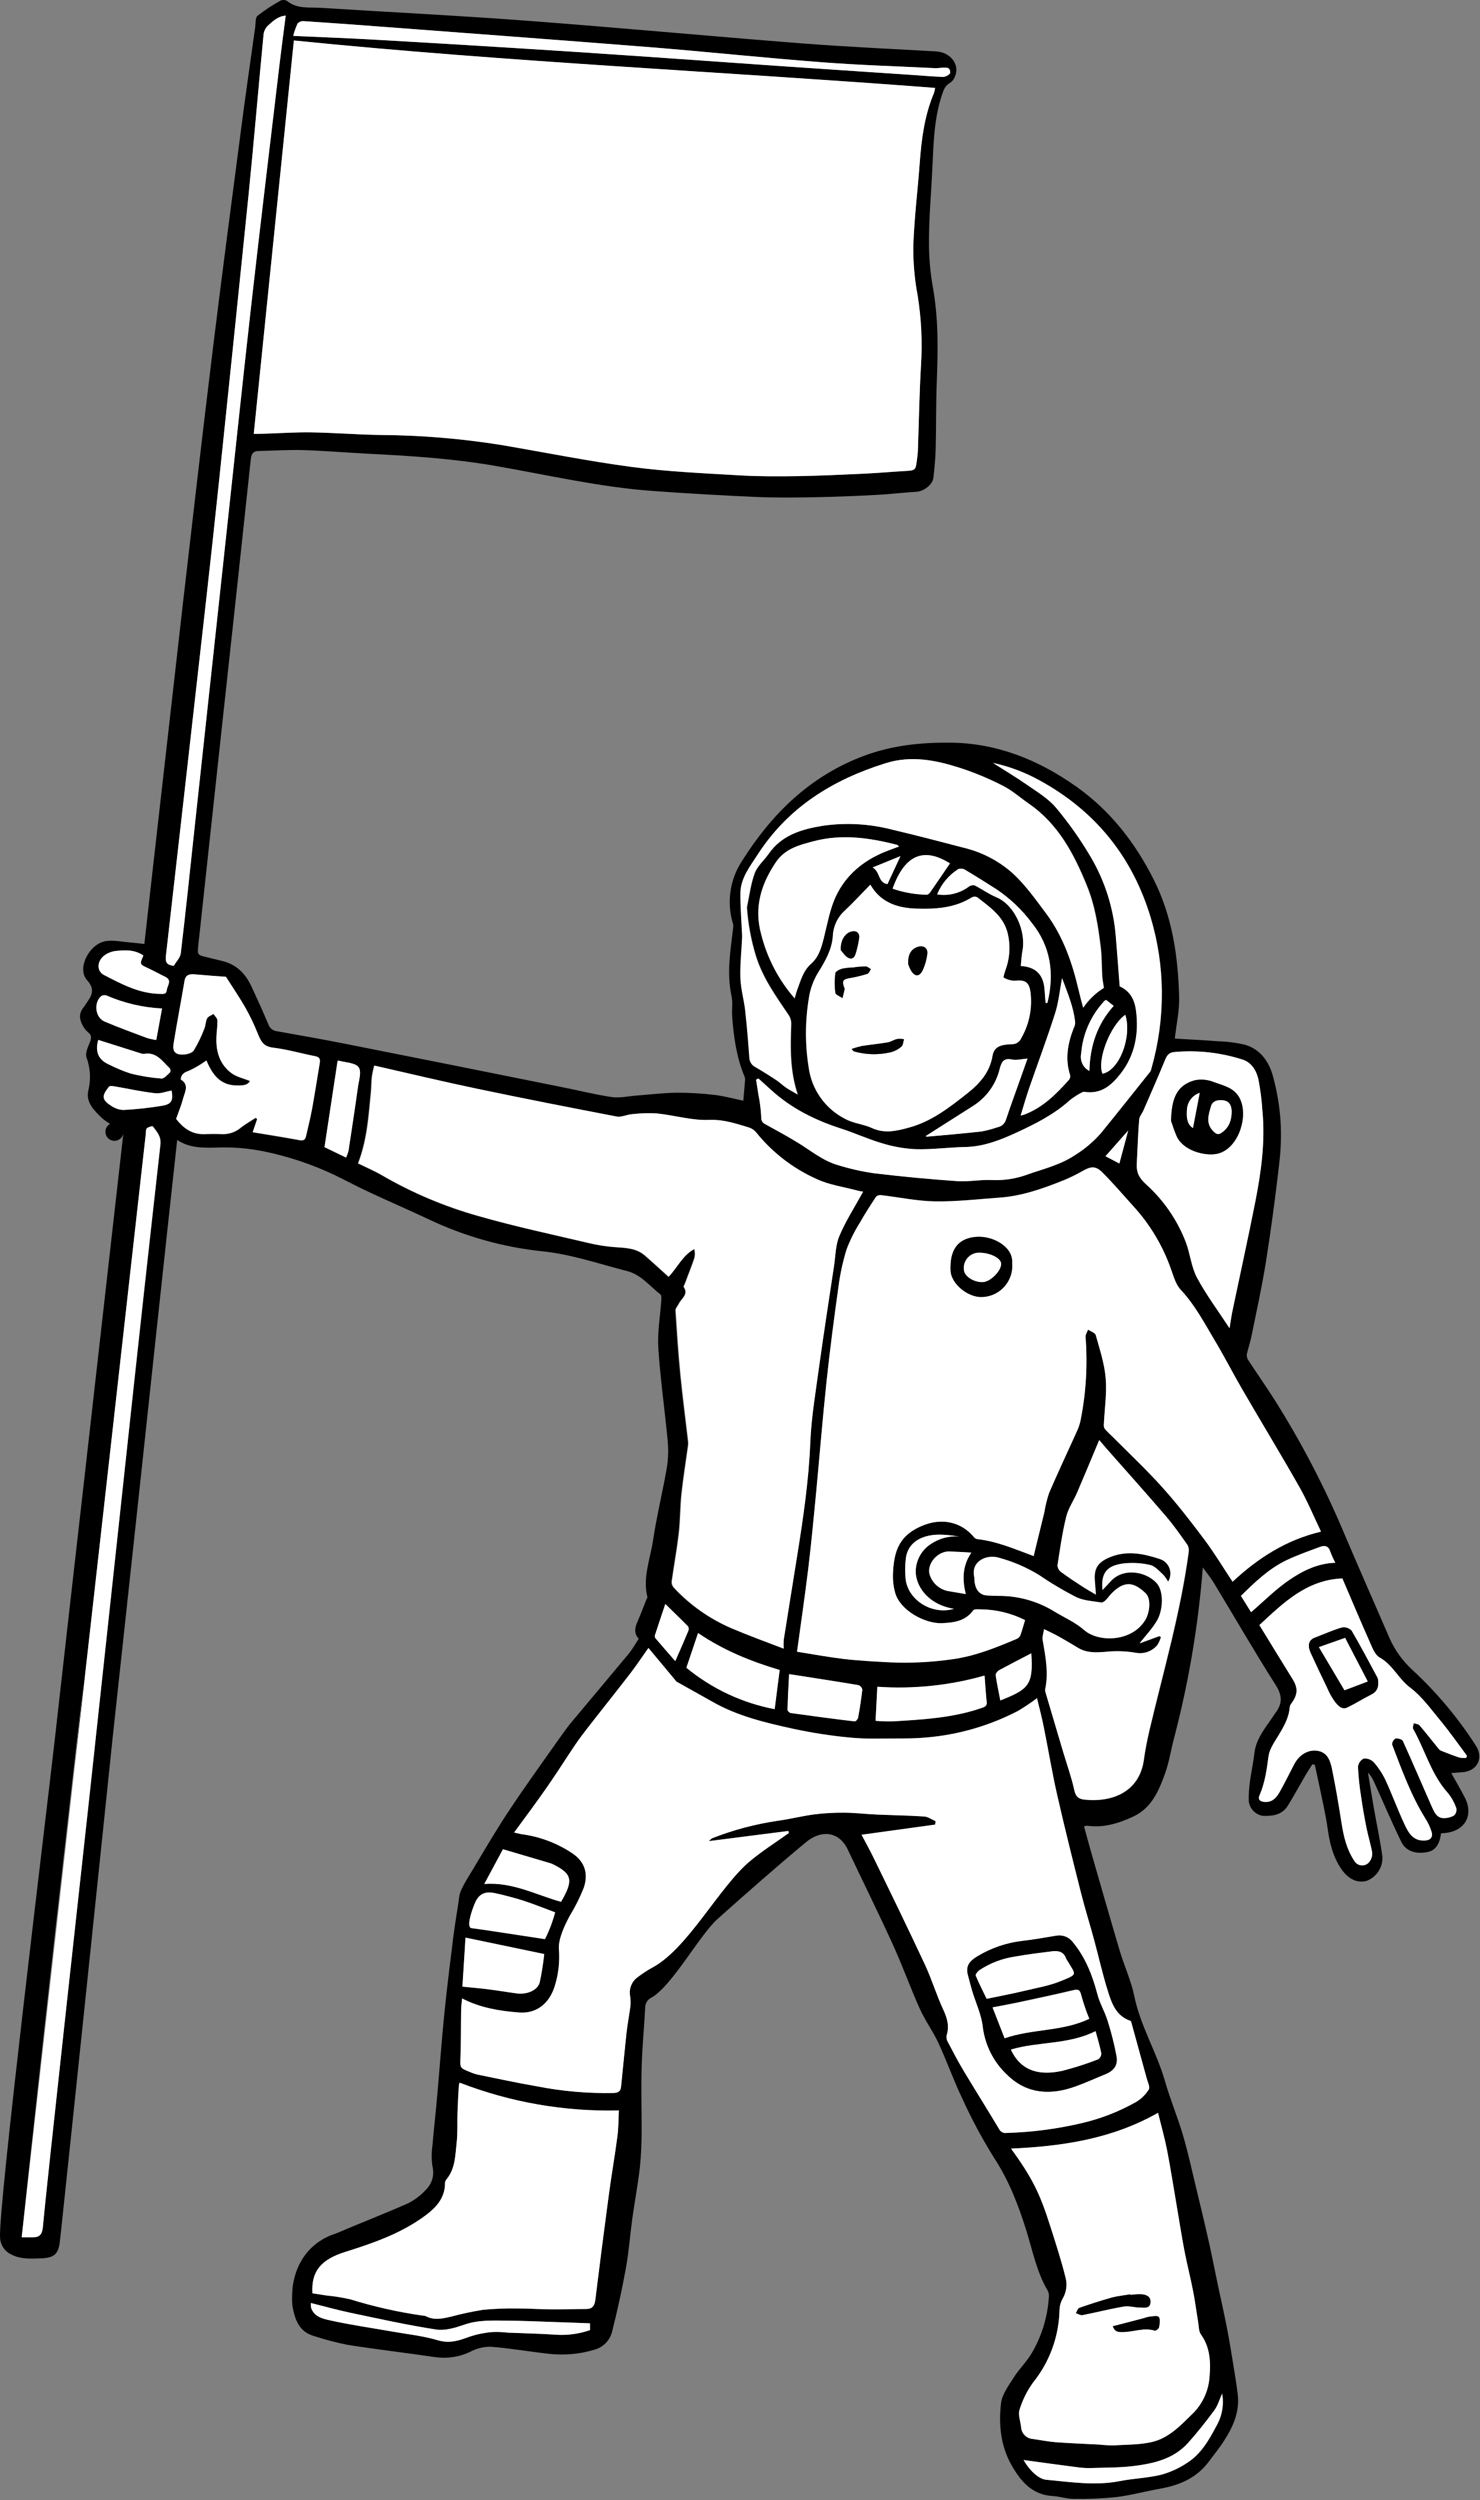<?xml version="1.0" encoding="UTF-8"?>
<svg width="437px" height="738px" viewBox="0 0 437 738" version="1.1" xmlns="http://www.w3.org/2000/svg" xmlns:xlink="http://www.w3.org/1999/xlink">
    <rect x="0" y="0" width="437" height="738" fill="#808080" stroke="none"/>
    <title>astronaut</title>
    <g id="astronaut" stroke="none" stroke-width="1" fill="none" fill-rule="evenodd">
        <g id="Group-2" fill-rule="nonzero">
            <path d="M99.346,659.273 C106.346,656.273 113.346,653.573 120.346,650.493 C122.417,649.476 124.274,648.071 125.816,646.353 C127.607,644.582 128.323,641.993 127.696,639.553 C127.386,637.478 127.386,635.368 127.696,633.293 C128.106,628.373 128.696,623.453 129.106,618.533 C129.826,610.473 130.396,602.403 131.206,594.353 C131.986,586.673 132.946,579.003 133.906,571.353 C134.396,567.443 135.126,563.563 135.646,559.653 C135.896,557.703 138.386,553.963 139.986,551.273 C143.516,545.363 146.986,539.423 150.846,533.683 C155.516,526.683 160.466,519.853 165.316,512.963 C166.316,511.563 167.316,510.153 168.376,508.833 C174.106,501.963 179.886,495.133 185.596,488.243 C186.716,486.883 187.596,485.323 188.596,483.753 C187.106,482.173 187.446,480.473 188.246,478.683 C189.186,476.543 190.006,474.343 190.876,472.163 C190.976,471.923 191.196,471.653 191.146,471.443 C189.736,465.693 191.986,460.263 192.816,454.753 C193.906,447.493 195.686,440.343 196.926,433.103 C197.339,430.436 197.403,427.726 197.116,425.043 C196.276,416.043 194.966,407.043 194.386,397.963 C194.086,393.193 194.966,388.353 195.286,383.543 C195.286,383.083 195.286,382.383 195.066,382.173 C191.896,379.693 189.266,376.273 185.206,375.233 C176.856,373.103 168.676,370.233 159.996,369.373 C148.384,368.136 137.066,364.938 126.526,359.913 C120.596,357.123 114.526,354.523 108.626,351.743 C105.226,350.153 101.906,348.373 98.536,346.743 C91.9,343.62 84.913,341.307 77.726,339.853 C73.089,338.927 68.359,338.565 63.636,338.773 C59.766,338.843 55.956,338.913 52.316,336.523 C50.316,354.983 48.316,373.063 46.396,391.153 C44.396,409.773 42.396,428.396 40.396,447.023 C38.016,469.123 35.626,491.22 33.226,513.313 C30.996,534.833 20.996,630.723 18.126,657.623 C17.976,659.003 17.816,660.373 17.666,661.743 C17.256,665.493 15.886,666.533 12.096,666.673 C9.036,666.783 6.016,666.973 3.226,665.473 C1.361,664.574 0.134,662.73 0.026,660.663 C-0.684,652.663 13.606,536.353 16.246,512.873 C19.092,487.54 21.959,462.236 24.846,436.963 L36.456,334.303 C36.351,335.736 35.131,336.829 33.695,336.776 C32.259,336.724 31.123,335.545 31.123,334.108 C31.123,332.671 32.259,331.492 33.695,331.44 C35.131,331.387 36.351,332.48 36.456,333.913 C34.066,332.503 31.696,331.573 29.976,329.913 C27.756,327.813 25.266,325.313 26.086,321.913 C26.885,318.682 26.697,315.286 25.546,312.163 C25.116,310.913 25.956,309.103 26.546,307.673 C27.016,306.463 27.116,305.623 26.026,304.753 C25.414,304.241 24.903,303.62 24.516,302.923 C23.456,301.083 23.166,299.213 24.656,297.413 C24.946,297.053 25.176,296.643 25.436,296.263 C27.026,293.983 28.276,292.183 25.646,289.263 C22.646,285.853 26.366,278.563 31.286,277.813 C33.566,277.473 35.986,278.023 38.286,278.203 C39.696,278.313 41.096,278.493 42.626,278.663 C43.446,271.333 44.216,264.383 45.006,257.443 C48.039,230.696 51.076,203.946 54.116,177.193 C56.976,152.423 59.836,127.643 62.866,102.883 C65.546,81.003 68.436,59.153 71.296,37.293 C72.566,27.543 73.986,17.813 75.346,8.073 C75.516,6.903 75.346,5.243 76.036,4.663 C78.202,2.971 80.503,1.459 82.916,0.143 C83.539,-0.098 84.239,-0.032 84.806,0.323 C87.806,2.743 91.386,2.063 94.806,2.323 C114.986,3.593 135.176,4.583 155.336,6.103 C182.546,8.153 209.716,10.693 236.916,12.823 C250.036,13.823 263.196,14.433 276.346,15.173 C280.766,15.423 283.546,19.173 281.906,22.753 C281.639,23.424 281.18,24.002 280.586,24.413 C279.146,25.173 278.676,26.413 278.186,27.833 C275.786,34.953 275.636,42.343 275.296,49.713 C274.966,56.883 274.296,64.033 274.296,71.203 C274.264,75.816 274.659,80.423 275.476,84.963 C277.106,94.123 276.966,103.303 276.606,112.533 C276.346,119.223 276.446,125.923 276.276,132.623 C276.206,135.443 275.906,138.273 275.596,141.083 C275.376,143.083 272.686,145.083 270.596,145.173 C266.786,145.383 262.986,145.883 259.176,146.073 C253.006,146.403 246.826,146.673 240.646,146.783 C234.876,146.893 229.086,146.953 223.316,146.703 C213.202,146.263 203.096,145.68 192.996,144.953 C177.146,143.833 161.696,140.203 146.096,137.503 C133.736,135.363 121.246,134.573 108.736,133.943 C102.366,133.623 96.006,133.073 89.636,132.873 C85.246,132.743 80.836,133.033 76.436,133.133 C74.856,133.133 74.236,133.853 74.056,135.533 C71.322,161.24 68.549,186.936 65.736,212.623 C63.336,234.723 60.946,256.82 58.566,278.913 C58.246,281.913 58.226,281.913 61.206,282.603 C62.686,282.953 64.206,283.333 65.646,283.693 C69.836,284.693 72.506,287.463 74.256,291.223 C76.006,294.983 77.676,298.663 79.256,302.433 C79.646,303.55 80.656,304.333 81.836,304.433 C88.596,305.633 95.366,306.833 102.106,308.163 C123.112,312.323 144.112,316.52 165.106,320.753 C170.266,321.753 175.386,323.073 180.586,323.853 C182.966,324.203 185.496,323.593 187.966,323.413 C191.886,323.113 195.806,322.623 199.736,322.573 C203.489,322.56 207.239,322.777 210.966,323.223 C213.826,323.553 216.626,324.343 219.476,324.933 C219.656,322.883 219.846,320.813 220.006,318.753 C220.034,318.489 219.999,318.222 219.906,317.973 C217.476,312.203 216.616,306.103 216.186,299.973 C216.056,297.973 216.416,295.973 215.996,294.043 C214.526,287.253 215.686,280.573 216.486,273.863 C216.549,273.533 216.549,273.193 216.486,272.863 C214.508,266.578 215.451,259.738 219.056,254.223 C227.866,240.223 239.186,229.103 254.996,223.163 C263.226,220.073 271.746,219.163 280.436,219.233 C294.386,219.323 306.666,224.333 317.836,232.233 C327.836,239.313 335.196,248.763 340.686,259.713 C346.176,270.663 347.836,282.303 348.166,294.243 C348.276,298.333 347.346,302.463 346.886,306.593 C350.886,306.833 355.316,307.043 359.706,307.393 C362.43,307.454 365.139,307.813 367.786,308.463 C372.216,309.833 374.706,313.463 375.856,317.663 C377.057,322.029 377.814,326.505 378.116,331.023 C378.354,335.395 378.197,339.779 377.646,344.123 C376.546,353.593 375.296,363.053 373.796,372.463 C372.636,379.763 371.036,386.993 369.566,394.243 C369.186,396.123 368.566,397.953 368.136,399.833 C368.09,400.479 368.275,401.12 368.656,401.643 C371.126,405.423 373.726,409.113 376.146,412.923 C384.139,425.544 391.067,438.81 396.856,452.583 C401.286,463.053 405.916,473.443 410.416,483.883 C412.013,487.368 414.303,490.491 417.146,493.063 C424.311,499.701 430.601,507.225 435.866,515.453 C438.106,519.093 436.126,522.833 431.866,523.153 L428.516,523.413 C429.746,525.643 431.196,528.093 432.516,530.633 C435.326,536.213 432.206,540.633 426.636,541.113 L425.496,541.203 C425.096,544.373 423.836,546.203 421.736,546.663 C418.246,547.483 415.106,546.553 413.736,543.663 C410.906,537.873 408.406,531.933 405.736,526.063 C405.314,525.028 404.696,524.084 403.916,523.283 C404.496,526.793 405.056,530.283 405.666,533.813 C406.506,538.573 407.526,543.303 408.186,548.083 C408.344,551.176 406.526,554.03 403.656,555.193 C400.836,556.053 398.136,554.713 396.136,551.863 C393.546,548.133 392.596,543.963 391.976,539.563 C391.386,535.363 390.376,531.213 389.536,527.053 C389.126,525.053 388.666,523.053 388.236,520.983 L387.526,520.793 C386.906,521.793 386.256,522.733 385.666,523.723 C383.856,526.823 382.146,529.983 380.266,533.033 C378.556,535.813 375.686,536.163 372.796,536.033 C370.654,535.647 369.009,533.92 368.726,531.763 C368.672,529.877 368.779,527.99 369.046,526.123 C369.416,523.283 370.046,520.483 370.376,517.643 C370.776,513.923 372.826,511.083 374.876,508.193 C375.486,507.333 376.036,506.433 376.656,505.583 C378.656,502.903 378.656,500.583 376.736,497.523 C370.436,487.613 364.566,477.443 358.496,467.403 C357.566,465.863 356.416,464.473 355.156,462.713 C353.838,479.723 350.996,496.581 346.666,513.083 C345.746,516.533 345.236,520.083 344.036,523.453 C342.186,528.603 340.036,533.743 334.616,536.253 C330.346,538.253 325.846,539.653 320.986,538.953 C320.677,538.986 320.372,539.05 320.076,539.143 C320.756,541.593 321.396,544.003 322.076,546.403 C324.916,556.263 327.726,566.123 330.646,575.953 C331.986,580.433 334.006,584.753 334.936,589.303 C336.736,598.143 341.556,605.823 343.996,614.403 C345.516,619.763 347.716,624.933 349.286,630.283 C350.796,635.393 351.906,640.623 353.166,645.803 C354.326,650.613 355.496,655.413 356.576,660.233 C357.576,664.433 358.356,668.663 359.256,672.873 C360.256,677.723 361.386,682.553 362.326,687.423 C363.176,691.853 363.866,696.323 364.596,700.783 C364.916,702.723 365.196,704.683 365.446,706.633 C366.126,711.813 364.156,716.283 361.446,720.483 C360.076,722.643 358.446,724.633 356.916,726.683 C353.306,731.543 348.196,733.683 342.436,734.683 C338.136,735.463 333.876,736.623 329.546,737.153 C325.35,737.586 321.132,737.76 316.916,737.673 C314.916,737.673 312.916,736.953 310.916,736.843 C304.916,736.523 301.566,732.703 298.836,728.003 C295.486,722.243 294.836,715.863 295.566,709.493 C295.876,706.843 297.786,704.283 299.296,701.893 C300.906,699.343 303.166,697.183 304.686,694.583 C307.589,689.612 309.3,684.036 309.686,678.293 C309.784,677.636 309.698,676.964 309.436,676.353 C306.056,670.663 304.866,664.213 302.906,658.013 C300.596,650.693 297.836,643.593 293.536,637.013 C289.998,631.352 286.841,625.463 284.086,619.383 C281.526,614.063 279.586,608.453 277.086,603.093 C275.486,599.623 273.166,596.493 271.596,593.013 C268.796,586.793 266.506,580.333 263.676,574.133 C259.386,564.703 254.776,555.423 250.356,546.063 C247.726,540.483 242.416,540.143 238.016,543.793 C229.156,551.153 220.496,558.793 211.906,566.453 C206.566,571.213 198.566,586.083 192.386,589.693 C191.288,590.188 190.564,591.26 190.516,592.463 C190.196,598.463 189.626,604.353 189.456,610.303 C189.276,616.413 189.456,622.543 189.456,628.663 C189.473,632.389 189.299,636.114 188.936,639.823 C188.366,644.893 187.396,649.913 186.696,654.963 C186.026,659.803 185.696,664.703 184.816,669.503 C183.696,675.703 182.356,681.873 180.816,687.973 C180.27,690.663 178.28,692.83 175.646,693.603 C171.261,694.938 166.65,695.363 162.096,694.853 C156.326,694.213 150.576,693.203 144.786,692.753 C142.713,692.764 140.675,693.278 138.846,694.253 C135.588,695.813 131.936,696.356 128.366,695.813 C119.796,694.543 111.176,693.553 102.616,692.203 C99.278,691.53 95.983,690.665 92.746,689.613 C88.226,688.353 87.036,684.613 86.326,680.613 C86.213,679.205 86.213,677.791 86.326,676.383 C86.326,676.383 86.386,663.353 99.346,659.273 Z M74.926,128.073 C75.926,128.073 76.796,128.073 77.686,128.073 C82.416,127.933 87.146,127.593 91.866,127.663 C98.696,127.773 105.516,128.333 112.346,128.433 C124.277,128.509 136.184,129.496 147.966,131.383 C160.856,133.573 173.686,136.163 186.636,137.883 C196.996,139.253 207.496,139.713 217.946,140.333 C223.766,140.683 229.626,140.673 235.466,140.583 C242.106,140.483 248.736,140.153 255.366,139.843 C259.366,139.653 263.366,139.293 267.366,139.063 C270.176,138.903 270.366,138.783 270.696,136.063 C270.826,134.953 270.976,133.833 271.016,132.713 C271.316,124.433 271.446,116.143 271.926,107.873 C272.363,100.964 272.028,94.028 270.926,87.193 C270.025,82.4 269.6,77.53 269.656,72.653 C269.926,64.493 270.946,56.363 271.546,48.213 C272.066,41.133 272.956,34.153 275.736,27.543 C275.906,27.036 276.027,26.513 276.096,25.983 C212.896,21.133 149.736,18.343 86.756,11.983 C82.846,50.443 78.906,89.043 74.926,128.073 L74.926,128.073 Z M305.206,459.353 C306.206,455.033 307.316,450.713 308.356,446.353 C308.662,444.431 309.126,442.538 309.746,440.693 C312.366,434.613 315.206,428.623 317.916,422.583 C318.451,421.46 318.844,420.274 319.086,419.053 C320.67,411.012 321.151,402.793 320.516,394.623 C320.456,393.933 320.996,393.183 321.256,392.463 C322.046,393.003 323.346,393.403 323.536,394.103 C324.706,398.313 326.106,402.543 326.466,406.853 C326.826,411.163 326.136,415.853 325.926,420.333 C325.851,420.809 325.931,421.296 326.156,421.723 C326.916,422.623 327.816,423.403 328.656,424.243 C333.516,429.143 338.566,433.873 343.166,439.003 C347.566,443.903 351.626,449.133 355.576,454.413 C358.576,458.413 361.156,462.713 363.926,466.893 C371.446,459.893 379.786,454.523 390.036,452.103 C387.916,447.683 386.036,443.153 383.656,438.933 C378.186,429.293 372.426,419.823 366.856,410.233 C364.006,405.333 361.426,400.233 358.506,395.403 C355.506,390.343 352.746,385.103 348.626,380.723 C347.196,379.203 346.536,376.863 345.806,374.803 C343.406,367.88 339.623,361.517 334.686,356.103 C331.686,352.763 328.686,349.293 325.516,346.103 C323.516,344.103 322.146,344.233 319.616,345.663 C317.843,346.682 316.006,347.584 314.116,348.363 C307.996,350.823 301.786,353.043 295.116,353.513 C288.796,353.953 282.476,354.723 276.116,354.623 C270.766,354.543 265.426,353.393 260.116,352.773 C259.582,352.711 259.048,352.886 258.656,353.253 C256.996,355.773 255.356,358.303 253.876,360.923 C252.312,363.41 250.999,366.046 249.956,368.793 C248.844,372.405 248.042,376.105 247.556,379.853 C246.266,389.063 245.056,398.283 244.066,407.533 C242.906,418.403 242.066,429.303 241.006,440.183 C240.276,447.813 239.556,455.453 238.636,463.063 C237.636,471.173 236.456,479.263 235.326,487.553 C240.136,488.313 244.596,489.173 249.106,489.683 C253.616,490.193 258.196,490.413 262.756,490.683 C268.86,490.951 274.976,490.653 281.026,489.793 C287.886,488.883 294.086,486.333 300.326,483.703 C300.797,483.456 301.155,483.037 301.326,482.533 C301.836,481.103 302.226,479.633 302.656,478.223 C298.619,476.193 294.173,475.109 289.656,475.053 C288.866,475.053 287.656,474.903 287.366,475.323 C285.026,478.553 281.616,478.983 278.076,479.133 C273.146,479.333 265.776,475.453 264.286,470.133 C263.756,468.18 263.546,466.153 263.666,464.133 C263.996,457.763 265.476,452.943 272.866,450.133 C278.376,448.023 283.866,449.333 287.546,453.703 C287.78,454.001 288.107,454.212 288.476,454.303 C294.396,454.973 299.756,457.353 305.206,459.353 L305.206,459.353 Z M151.806,540.963 C152.696,541.153 153.256,541.313 153.806,541.403 C159.319,542.1 164.589,544.09 169.186,547.213 C172.866,549.833 173.676,553.333 172.376,557.213 C171.256,560.051 169.894,562.788 168.306,565.393 C166.936,567.903 164.806,572.173 165.016,575.313 C165.319,579.117 164.871,582.943 163.696,586.573 C162.106,591.383 158.466,594.463 153.266,594.073 C147.446,593.643 141.626,592.643 136.436,589.923 C136.336,591.063 136.166,592.223 136.146,593.383 C136.066,598.023 136.146,602.653 135.946,607.293 C135.836,610.373 135.716,610.413 138.536,611.553 C139.305,611.902 140.105,612.18 140.926,612.383 C146.736,613.563 152.536,614.803 158.376,615.833 C165.869,617.314 173.499,617.985 181.136,617.833 C183.486,617.743 183.306,616.443 183.456,615.083 C183.996,610.083 184.456,604.973 184.996,599.933 C185.286,597.303 185.816,594.693 186.146,592.063 C186.218,591.102 186.182,590.136 186.036,589.183 C185.643,587.135 186.441,585.041 188.096,583.773 C189.504,582.68 190.996,581.697 192.556,580.833 C203.036,575.303 212.336,556.983 221.436,549.383 C225.056,546.383 229.076,543.833 232.906,541.083 L232.756,540.483 L209.296,543.483 C209.736,543.093 209.966,542.733 210.296,542.613 C216.548,540.161 223.06,538.433 229.706,537.463 C233.336,536.963 236.906,536.043 240.536,535.573 C243.478,535.21 246.441,535.046 249.406,535.083 C252.526,535.083 255.646,535.493 258.776,535.633 C263.476,535.843 268.186,535.893 272.886,536.213 C274.026,536.283 275.126,537.123 276.246,537.603 C276.246,537.933 276.156,538.263 276.116,538.603 L254.376,541.603 C255.496,543.743 256.826,546.103 258.006,548.543 C263.086,559.013 268.206,569.463 273.126,580.013 C275.126,584.303 276.476,588.893 278.486,593.183 C279.686,595.743 280.386,598.113 279.486,600.863 C279.378,601.5 279.498,602.155 279.826,602.713 C281.306,605.543 282.826,608.373 284.416,611.113 C287.886,616.913 291.506,622.643 294.976,628.453 C295.394,629.324 296.346,629.804 297.296,629.623 C304.731,629.405 312.125,628.437 319.366,626.733 C325.018,625.426 330.451,623.307 335.496,620.443 C337,619.532 338.268,618.277 339.196,616.783 C339.616,616.073 338.866,614.613 338.566,613.503 C337.106,608.11 335.626,602.72 334.126,597.333 C334.046,597.043 333.946,596.593 333.746,596.533 C329.436,595.093 328.186,591.263 327.036,587.533 C325.506,582.623 324.386,577.583 323.036,572.613 C321.816,568.103 320.406,563.613 319.256,559.103 C316.816,549.433 314.386,539.753 312.176,530.023 C310.656,523.323 309.556,516.533 308.176,509.803 C307.596,506.963 306.826,504.153 306.176,501.293 C304.397,502.626 302.551,503.868 300.646,505.013 C292.184,509.427 282.927,512.109 273.416,512.903 C270.526,513.173 267.606,513.183 264.706,513.183 C260.186,513.183 255.626,513.373 251.136,512.933 C245.421,512.403 239.744,511.528 234.136,510.313 C225.926,508.483 217.696,506.533 210.286,502.313 C206.796,500.313 203.286,498.393 199.766,496.423 C199.606,496.333 199.516,496.133 199.386,495.983 L191.446,486.453 C189.726,488.873 187.936,491.583 185.966,494.143 C181.966,499.333 177.886,504.443 173.856,509.603 C172.476,511.373 171.096,513.143 169.856,515.003 C167.136,519.003 164.566,523.153 161.786,527.133 C158.626,531.723 155.266,536.223 151.806,540.963 L151.806,540.963 Z M254.806,351.783 C254.197,351.72 253.592,351.62 252.996,351.483 C248.936,350.393 244.616,349.823 240.876,348.043 C233.964,344.935 227.885,340.238 223.136,334.333 C222.563,333.635 221.798,333.121 220.936,332.853 C217.136,331.713 213.506,330.463 209.256,330.633 C204.166,330.843 199.016,329.263 193.866,328.723 C191.397,328.577 188.921,328.65 186.466,328.943 C184.936,329.063 183.336,329.943 181.926,329.633 C168.146,326.993 154.376,324.293 140.646,321.413 C130.646,319.323 120.706,316.933 110.386,314.593 C110.166,315.663 109.836,316.793 109.706,317.943 C109.536,319.443 109.556,320.943 109.416,322.463 C108.736,329.463 108.316,336.523 105.626,343.463 C108.096,344.683 110.536,345.703 112.796,347.033 C121.742,352.217 131.308,356.248 141.266,359.033 C152.046,362.113 163.046,364.443 173.976,367.033 C176.321,367.585 178.704,367.96 181.106,368.153 C184.346,368.413 187.646,368.353 190.296,370.643 C192.736,372.753 195.096,374.963 197.296,376.933 C199.886,374.203 201.396,370.633 204.896,368.733 C205.162,369.647 205.162,370.619 204.896,371.533 C204.026,374.063 203.036,376.533 202.096,379.043 C201.986,379.353 201.676,379.783 201.786,379.933 C203.286,382.163 201.126,383.293 200.366,384.843 C200.036,385.513 199.366,386.183 199.366,386.843 C199.766,393.153 200.176,399.453 200.796,405.743 C201.456,412.423 202.336,419.083 203.106,425.743 C203.13,426.266 203.09,426.79 202.986,427.303 C202.366,431.883 201.616,436.443 201.126,441.033 C200.716,444.913 200.766,448.843 200.326,452.723 C199.776,457.433 198.906,462.103 198.246,466.813 C198.183,467.456 198.373,468.098 198.776,468.603 C203.599,473.809 209.467,477.939 215.996,480.723 C220.996,482.843 226.106,484.673 231.366,486.723 C231.312,485.89 231.312,485.055 231.366,484.223 C232.696,475.883 234.056,467.553 235.366,459.223 C237.136,448.153 238.776,437.093 239.226,425.853 C239.536,418.273 240.826,410.723 241.866,403.193 C243.226,393.333 244.756,383.503 246.246,373.673 C246.686,370.723 246.676,367.553 247.816,364.893 C249.756,360.353 252.436,356.193 254.856,351.783 L254.806,351.783 Z M298.506,634.273 C304.596,642.703 306.906,647.213 310.026,656.983 C311.686,662.173 313.386,667.363 314.676,672.653 C315.105,674.563 314.836,676.565 313.916,678.293 C313.204,679.463 312.824,680.804 312.816,682.173 C312.601,689.883 309.869,697.312 305.036,703.323 C303.271,705.752 301.92,708.455 301.036,711.323 C300.536,712.833 301.286,714.763 301.476,716.503 C301.584,718.397 303.092,719.909 304.986,720.023 C307.176,720.313 309.356,720.783 311.546,720.953 C315.906,721.273 320.266,721.443 324.626,721.673 C325.99,721.829 327.362,721.906 328.736,721.903 C332.476,721.683 336.296,721.743 339.916,720.953 C345.186,719.803 348.786,715.793 352.476,712.193 C355.277,709.262 356.931,705.422 357.136,701.373 C357.476,697.273 357.276,692.893 354.576,689.173 C353.916,688.263 353.966,686.813 353.766,685.593 C353.246,682.493 352.856,679.363 352.246,676.273 C351.486,672.363 350.486,668.493 349.726,664.583 C348.876,660.143 348.196,655.663 347.426,651.203 C346.486,645.713 345.636,640.203 344.576,634.733 C343.856,631.073 342.826,627.473 341.916,623.733 C328.306,631.443 313.756,633.583 298.556,634.273 L298.506,634.273 Z M182.676,623.013 C166.623,623.406 150.651,620.626 135.676,614.833 C135.565,615.181 135.491,615.54 135.456,615.903 C135.306,618.513 135.146,621.123 135.066,623.733 C134.966,626.673 135.156,629.633 134.826,632.543 C134.406,636.213 134.446,640.083 131.946,643.223 C131.637,643.543 131.438,643.953 131.376,644.393 C131.466,648.953 128.586,651.863 125.376,654.213 C118.376,659.393 110.096,662.213 101.856,664.823 C94.856,667.013 91.856,670.493 92.236,677.023 L96.496,677.673 C98.827,677.897 101.142,678.272 103.426,678.793 C110.333,680.935 117.398,682.53 124.556,683.563 C124.954,683.566 125.349,683.633 125.726,683.763 C128.196,685.073 130.726,684.473 133.166,683.903 C136.237,683.08 139.347,682.412 142.486,681.903 C145.911,681.566 149.354,681.429 152.796,681.493 C156.126,681.493 159.466,681.733 162.796,681.763 C166.126,681.793 169.676,681.683 173.126,681.643 C174.926,681.643 175.556,680.643 175.766,678.943 C177.026,668.576 178.359,658.213 179.766,647.853 C180.526,642.143 181.536,636.453 182.276,630.743 C182.636,628.123 182.606,625.493 182.726,623.013 L182.676,623.013 Z M256.996,261.153 C254.406,263.803 252.066,266.413 249.496,268.783 C247.365,270.695 246.093,273.383 245.966,276.243 C245.696,280.243 243.766,283.603 241.696,286.963 C240.386,289.03 239.471,291.322 238.996,293.723 C237.702,300.801 237.618,308.047 238.746,315.153 C239.625,321.697 243.678,327.385 249.576,330.353 C251.966,331.653 254.926,331.873 257.426,333.023 C261.166,334.733 264.666,333.883 268.326,332.893 C275.036,331.073 280.326,326.943 285.606,322.753 C289.326,319.813 292.216,316.503 293.016,311.693 C293.376,309.483 294.876,308.643 296.896,308.413 C297.486,308.332 298.08,308.285 298.676,308.273 C299.896,308.33 301.022,307.619 301.496,306.493 C303.82,302.453 304.784,297.773 304.246,293.143 C303.876,290.013 302.756,289.143 299.566,289.533 C298.414,289.528 297.286,289.206 296.306,288.603 C296.136,288.513 296.616,287.033 296.886,286.223 C298.182,282.679 298.36,278.822 297.396,275.173 C296.046,270.293 292.086,267.743 288.486,264.883 C287.962,264.646 287.357,264.672 286.856,264.953 C281.796,268.113 276.106,268.443 270.456,268.253 C265.046,268.033 259.996,266.473 256.996,261.153 Z M325.996,291.623 C325.826,290.433 325.606,289.333 325.536,288.223 C325.366,285.453 325.436,282.653 325.116,279.903 C324.366,273.623 323.416,267.373 321.006,261.463 C317.186,252.063 312.546,243.223 303.876,237.243 C301.316,235.483 298.966,233.343 296.216,231.963 C292.152,229.874 287.929,228.112 283.586,226.693 C276.426,224.403 269.206,222.913 261.586,225.293 C246.006,230.163 232.856,238.293 223.856,252.213 C221.586,255.733 218.796,259.163 218.726,263.623 C218.666,267.443 219.016,271.263 219.176,275.083 C219.222,275.675 219.239,276.269 219.226,276.863 C219.046,280.863 218.586,284.803 218.726,288.753 C218.836,291.943 219.726,295.083 220.136,298.273 C220.656,302.923 221.036,307.593 221.366,312.273 C221.426,313.474 222.146,314.544 223.236,315.053 C225.322,316.293 227.382,317.58 229.416,318.913 C230.416,319.573 231.256,320.423 232.236,321.093 C233.216,321.763 234.236,322.303 235.626,323.093 C233.216,315.943 233.486,309.093 233.696,302.233 C233.719,301.365 233.486,300.509 233.026,299.773 C229.256,294.173 225.326,288.773 223.246,282.123 C221.862,277.567 220.986,272.872 220.636,268.123 C220.616,267.99 220.616,267.856 220.636,267.723 C221.356,264.383 221.746,260.913 222.936,257.723 C223.736,255.593 225.736,253.933 227.086,251.993 C230.946,246.453 236.856,244.803 242.956,243.773 C249.83,242.775 256.834,243.162 263.556,244.913 C270.626,246.573 277.646,248.433 284.676,250.253 C290.117,251.549 295.144,254.194 299.296,257.943 C302.966,261.383 305.946,265.593 308.996,269.653 C314.116,276.483 316.786,284.393 318.686,292.653 C319.036,294.153 319.446,295.653 319.926,297.473 C321.523,295.108 323.606,293.111 326.036,291.613 L325.996,291.623 Z M325.606,469.373 C326.606,468.373 327.396,467.423 328.266,466.563 C332.116,462.713 338.596,464.073 341.576,467.373 C343.826,469.863 343.426,475.373 341.816,478.243 C340.416,480.743 338.336,482.873 336.556,485.163 L342.396,483.023 L342.856,483.323 C342.619,484.184 342.244,485.002 341.746,485.743 C340.227,487.523 337.882,488.371 335.576,487.973 C332.644,487.461 329.656,487.353 326.696,487.653 C323.976,487.893 321.066,488.083 318.486,486.553 C316.576,485.423 314.676,484.263 312.736,483.183 C311.356,482.413 309.906,481.743 308.356,480.973 C308.156,481.973 307.996,482.683 307.896,483.383 C307.863,483.718 307.886,484.056 307.966,484.383 C308.796,489.103 309.706,493.823 308.696,498.643 C308.646,498.978 308.673,499.32 308.776,499.643 C310.496,505.483 312.226,511.323 313.966,517.163 C315.076,520.903 316.416,524.593 317.246,528.383 C317.656,530.263 318.366,531.083 320.176,531.283 C328.086,532.173 336.496,529.283 337.816,519.443 C338.206,516.553 338.816,513.673 339.446,510.833 C343.576,493.353 348.636,476.073 351.036,458.213 C351.156,457.485 351.025,456.737 350.666,456.093 C348.666,453.283 346.666,450.423 344.466,447.813 C338.786,441.193 332.966,434.703 327.206,428.163 C326.376,427.223 325.596,426.253 324.636,425.163 C322.376,430.553 320.276,435.643 318.096,440.703 C317.096,443.093 315.486,445.333 314.886,447.823 C313.726,452.543 313.046,457.383 312.306,462.193 C312.372,462.969 312.773,463.678 313.406,464.133 C315.456,465.653 317.596,467.053 319.726,468.443 C320.996,469.263 322.326,469.993 323.646,470.783 L323.316,466.513 C323.056,462.943 324.316,461.203 327.656,459.773 C332.656,457.663 337.556,458.643 342.356,460.213 C343.726,460.599 344.835,461.607 345.35,462.934 C345.865,464.261 345.727,465.753 344.976,466.963 C344.561,466.208 344.061,465.504 343.486,464.863 C342.296,463.803 341.106,462.363 339.696,462.043 C337.15,461.453 334.524,461.294 331.926,461.573 C326.746,462.133 325.056,464.403 325.526,469.373 L325.606,469.373 Z M6.406,660.453 L9.676,660.453 C11.766,660.453 12.456,659.543 12.676,657.393 C13.626,646.883 14.756,636.393 15.906,625.913 C19.732,591.033 23.576,556.163 27.436,521.303 C30.526,493.243 24.116,551.363 27.176,523.303 C30.602,491.83 34.002,460.36 37.376,428.893 C40.669,398.533 44.002,368.2 47.376,337.893 C47.656,335.413 46.306,334.103 45.146,332.513 C45.026,332.343 43.796,332.673 43.386,333.073 C42.976,333.473 43.126,334.193 43.056,334.783 C39.482,366.563 35.919,398.346 32.366,430.133 C29.239,458.053 26.099,485.973 22.946,513.893 C20.046,539.583 26.646,479.103 23.726,504.793 C21.286,526.22 18.849,547.65 16.416,569.083 C14.022,590.416 11.666,611.723 9.346,633.003 C8.326,642.093 7.386,651.203 6.406,660.453 Z M223.926,318.363 L223.296,318.723 C223.516,320.133 223.746,321.543 223.956,322.953 C224.412,325.199 224.703,327.475 224.826,329.763 C224.704,330.656 225.196,331.521 226.026,331.873 C229.146,333.603 232.276,335.303 235.326,337.143 C239.326,339.553 242.966,342.673 247.546,343.973 C251.011,345.042 254.555,345.838 258.146,346.353 C266.292,347.326 274.466,348.1 282.666,348.673 C286.126,348.913 289.666,348.163 293.136,348.353 C296.693,348.489 300.243,347.915 303.576,346.663 C308.306,345.003 313.166,343.863 317.576,340.913 C320.397,339.16 322.942,336.996 325.126,334.493 C330.026,328.493 334.846,322.393 339.686,316.333 C339.852,316.049 339.964,315.737 340.016,315.413 C342.115,308.055 343.152,300.434 343.096,292.783 C343.044,285.374 341.94,278.011 339.816,270.913 C334.396,252.913 323.466,239.406 307.026,230.393 C302.706,227.996 298.056,226.251 293.226,225.213 C296.436,227.263 299.996,229.373 303.376,231.733 C306.376,233.803 309.596,235.733 311.876,238.463 C315.684,243.016 319.109,247.876 322.116,252.993 C326.323,260.135 328.85,268.14 329.506,276.403 C329.926,281.343 330.276,286.283 330.656,291.173 C333.876,292.603 335.116,295.343 335.496,298.453 C336.316,305.113 335.206,311.383 331.026,316.823 C328.346,320.303 325.216,323.083 320.306,322.323 C320.044,322.287 319.778,322.337 319.546,322.463 C318.274,323.116 317.069,323.889 315.946,324.773 C311.276,329.013 305.736,331.773 300.086,334.393 C295.266,336.623 290.406,338.503 284.976,338.603 C280.156,338.693 275.336,339.373 270.526,339.253 C267.132,339.093 263.772,338.505 260.526,337.503 C256.416,336.313 252.526,334.503 248.416,333.173 C240.786,330.713 233.756,327.253 227.786,321.813 C226.466,320.653 225.196,319.513 223.926,318.363 L223.926,318.363 Z M371.856,479.723 C375.266,485.293 378.466,490.533 381.686,495.723 C383.306,498.353 383.226,500.263 381.326,502.873 C381.071,503.177 380.902,503.543 380.836,503.933 C380.596,507.113 379.066,509.743 377.466,512.393 C376.296,514.313 374.856,516.343 374.566,518.463 C374.046,522.463 373.506,526.333 371.906,530.023 C371.296,531.403 372.286,531.853 373.306,531.953 C375.846,532.203 377.086,530.423 378.126,528.533 C379.516,526.013 380.786,523.433 382.126,520.873 C383.626,517.993 386.306,516.343 389.126,516.873 C391.946,517.403 392.796,519.763 393.276,522.063 C394.386,527.443 395.276,532.873 396.146,538.303 C396.756,542.203 397.646,545.963 399.866,549.303 C400.319,550.131 401.174,550.659 402.117,550.694 C403.06,550.729 403.952,550.265 404.466,549.473 C404.989,548.738 405.24,547.843 405.176,546.943 C404.746,544.453 403.966,542.023 403.476,539.543 C402.856,536.463 402.322,533.363 401.876,530.243 C401.411,527.386 401.111,524.504 400.976,521.613 C401.079,520.56 401.712,519.633 402.656,519.153 C403.774,519.037 404.882,519.447 405.656,520.263 C407.032,521.831 408.186,523.581 409.086,525.463 C411.086,529.763 412.666,534.223 414.676,538.463 C415.736,540.723 416.926,543.173 420.016,543.353 C422.096,543.483 423.286,542.613 422.686,540.703 C422.275,539.405 421.7,538.165 420.976,537.013 C416.666,530.123 413.976,522.533 411.056,515.013 C411.051,514.282 411.431,513.602 412.056,513.223 C412.746,513.113 414.056,513.463 414.246,513.983 C417.146,520.363 419.886,526.813 422.716,533.223 C423.396,534.743 424.066,536.503 425.966,536.723 C427.136,536.807 428.305,536.543 429.326,535.963 C429.914,535.424 430.18,534.616 430.026,533.833 C429.468,532.221 428.639,530.716 427.576,529.383 C422.576,523.843 420.796,516.633 417.266,510.383 C417.046,509.983 417.366,509.283 417.436,508.723 C418.016,508.913 418.786,508.933 419.126,509.323 C421.006,511.513 422.776,513.783 424.596,516.023 C424.8,516.341 425.078,516.605 425.406,516.793 C427.226,517.523 429.046,518.243 430.906,518.853 C431.564,518.982 432.237,519.019 432.906,518.963 L433.166,518.343 C430.516,514.803 427.976,511.173 425.166,507.763 C422.356,504.353 419.786,500.763 416.376,498.203 C412.966,495.643 411.246,491.473 407.376,489.323 C405.996,488.563 405.216,486.443 404.486,484.803 C401.716,478.593 399.096,472.333 396.366,465.973 C385.696,466.403 378.846,473.253 371.856,479.723 Z M363.046,392.103 C363.406,389.963 363.626,388.253 363.976,386.583 C366.186,376.013 368.526,365.463 370.616,354.873 C372.376,345.953 373.616,336.953 372.726,327.813 C372.53,324.721 372.136,321.644 371.546,318.603 C370.966,316.103 369.546,313.713 366.976,312.833 C360.498,310.74 353.667,309.965 346.886,310.553 C345.256,310.663 344.606,311.433 344.026,312.853 C342.026,317.853 339.786,322.853 337.636,327.783 C337.226,328.733 336.426,329.613 336.356,330.573 C336.016,334.863 335.896,339.183 335.656,343.483 C335.516,345.993 336.226,347.603 338.326,349.553 C343.606,354.29 347.676,360.222 350.196,366.853 C351.416,370.263 351.776,374.083 353.456,377.213 C356.176,382.273 359.666,386.933 363.046,392.093 L363.046,392.103 Z M66.716,288.353 C63.916,288.163 60.716,287.903 57.456,287.713 C56.076,287.633 54.826,287.803 54.516,289.603 C53.516,295.803 52.296,301.973 51.276,308.173 C50.906,310.403 51.686,311.383 53.906,311.383 C55.036,311.383 56.676,310.993 57.216,310.203 C58.468,308.137 59.523,305.957 60.366,303.693 C60.776,302.693 60.706,301.553 61.186,300.693 C61.506,300.093 62.416,299.813 63.066,299.383 C63.466,300.033 64.196,300.673 64.216,301.333 C64.276,303.103 63.966,304.883 63.916,306.663 C63.816,310.723 65.016,314.353 68.306,316.823 C69.866,318.003 71.986,318.423 73.846,319.193 C73.036,320.633 71.386,320.563 69.846,320.533 C64.726,320.463 62.546,316.833 60.966,313.143 C59.382,314.308 57.687,315.313 55.906,316.143 C54.496,316.653 53.536,317.143 53.386,318.733 C55.986,320.313 54.586,322.463 54.086,324.393 C53.586,326.323 52.736,328.333 52.026,330.393 C54.026,332.963 56.566,334.963 60.256,334.873 C62.046,334.823 63.836,334.803 65.616,334.873 C67.673,334.934 69.679,334.22 71.236,332.873 C72.576,331.873 74.066,330.993 75.496,330.063 L75.966,330.423 C75.496,331.793 75.026,333.153 74.636,334.303 C79.176,335.063 83.786,335.783 88.386,336.633 C89.556,336.853 90.126,336.633 90.386,335.463 C90.966,332.813 91.666,330.193 92.146,327.533 C92.966,323.053 93.656,318.533 94.406,314.053 C94.576,312.983 94.596,312.173 93.166,311.903 C88.956,311.083 84.796,309.853 80.556,309.353 C77.706,309.013 76.996,307.293 76.126,305.183 C75.108,302.637 73.928,300.159 72.596,297.763 C70.816,294.573 68.806,291.653 66.716,288.353 Z M51.326,285.103 C52.006,283.913 53.236,282.713 53.386,281.393 C54.866,268.953 56.146,256.493 57.496,244.033 C60.582,215.453 63.676,186.87 66.776,158.283 C69.266,135.283 71.676,112.283 74.276,89.283 C76.946,65.683 79.806,42.093 82.596,18.513 C83.136,13.953 83.756,9.413 84.366,4.633 C82.106,4.803 80.656,6.203 79.236,7.473 C78.48,8.15 77.985,9.07 77.836,10.073 C76.306,25.883 74.986,41.703 73.396,57.503 C70.562,85.73 67.652,113.95 64.666,142.163 C63.332,155.023 61.932,167.876 60.466,180.723 C56.666,214.556 52.839,248.383 48.986,282.203 C48.796,283.823 49.046,284.913 51.326,285.103 Z M265.486,249.883 C265.086,249.573 264.996,249.443 264.876,249.413 C256.756,247.303 248.546,246.143 240.286,248.313 C236.086,249.423 231.776,250.453 229.026,254.573 C224.636,261.113 222.576,267.973 224.716,275.783 C226.467,282.788 229.853,289.279 234.596,294.723 C234.896,293.723 235.106,292.843 235.426,292.003 C236.426,289.353 237.246,286.493 239.426,284.553 C241.606,282.613 242.426,279.843 243.176,277.053 C244.246,272.863 244.956,268.483 246.766,264.623 C249.766,258.303 254.926,254.013 261.436,251.403 C262.716,250.873 263.996,250.433 265.486,249.883 L265.486,249.883 Z M86.566,10.593 C95.176,10.993 103.306,11.283 111.436,11.753 C131.016,12.893 150.592,14.086 170.166,15.333 C190.656,16.673 211.166,18.173 231.626,19.583 C244.426,20.463 257.232,21.323 270.046,22.163 C272.876,22.353 275.696,22.623 278.526,22.703 C279.264,22.618 279.945,22.261 280.436,21.703 C280.646,21.483 280.436,20.483 280.096,20.203 C279.756,19.923 279.006,19.973 278.436,19.973 C277.716,19.973 276.996,20.153 276.276,20.123 C264.986,19.563 253.676,19.223 242.406,18.353 C225.406,17.053 208.406,15.243 191.406,13.883 C164.776,11.753 138.126,9.813 111.486,7.793 C104.196,7.243 96.906,6.703 89.616,6.233 C88.943,6.189 88.286,6.45 87.826,6.943 C87.304,8.122 86.883,9.343 86.566,10.593 Z M287.676,465.593 C287.676,466.183 287.676,466.783 287.816,467.373 C288.156,469.463 289.436,470.813 291.246,470.953 C292.416,471.033 293.596,471.073 294.776,471.093 C300.467,471.047 306.062,472.57 310.946,475.493 C313.946,477.373 317.406,478.823 320.056,481.143 C324.336,484.903 334.056,484.723 338.056,478.353 C339.556,476.003 339.866,471.923 338.286,470.353 C334.726,466.923 331.996,466.583 328.286,470.273 C327.626,470.923 327.116,471.713 326.456,472.363 C326.106,472.693 325.546,473.113 325.156,473.053 C322.676,472.623 319.996,472.533 317.796,471.473 C313.971,469.523 310.277,467.329 306.736,464.903 C303.071,462.675 299.113,460.972 294.976,459.843 C291.306,458.723 286.576,460.913 287.676,465.563 L287.676,465.593 Z M202.676,492.343 C210.203,498.541 219.168,502.747 228.746,504.573 C229.246,500.643 229.746,496.813 230.226,493.013 C221.686,490.473 213.626,487.203 206.126,482.103 L202.676,492.343 Z M258.536,508.013 C260.198,508.156 261.867,508.216 263.536,508.193 C272.456,507.633 281.396,507.143 289.956,504.193 C290.806,503.903 291.466,503.623 291.336,502.453 C291.056,499.893 290.906,497.323 290.706,494.673 C280.423,497.6 269.71,498.716 259.046,497.973 C258.876,501.253 258.706,504.553 258.526,507.983 L258.536,508.013 Z M137.456,572.013 C137.146,577.013 136.856,581.573 136.546,586.483 C139.106,586.743 141.746,586.963 144.366,587.293 C146.986,587.623 149.866,588.123 152.626,588.483 C155.626,588.873 158.756,587.553 159.366,585.243 C159.958,582.475 160.405,579.678 160.706,576.863 L137.456,572.013 Z M163.926,564.553 C160.926,563.433 157.846,562.193 154.716,561.183 C151.876,560.273 148.986,559.513 146.076,558.883 C143.436,558.313 141.476,558.883 140.206,561.883 C138.856,565.073 137.796,569.043 139.206,569.223 C143.726,569.833 148.206,570.573 152.736,571.223 L160.916,572.473 C162.188,569.934 163.194,567.27 163.916,564.523 L163.926,564.553 Z M302.236,726.233 C304.106,729.473 306.726,731.813 308.866,732.013 C316.136,732.673 323.376,733.863 330.706,732.413 C334.706,731.623 338.946,731.493 342.946,730.523 C345.622,729.781 348.163,728.62 350.476,727.083 C354.646,724.503 357.026,720.283 359.236,716.083 C360.886,713.213 361.474,709.853 360.896,706.593 C360.086,708.373 359.626,710.123 358.626,711.473 C356.166,714.803 353.626,718.073 350.836,721.143 C346.546,725.923 340.626,727.253 334.636,727.983 C330.636,728.473 326.636,728.423 322.636,728.553 C321.324,728.608 320.009,728.558 318.706,728.403 C313.256,727.723 307.866,726.963 302.226,726.203 L302.236,726.233 Z M174.236,685.873 C170.496,685.733 166.856,685.583 163.236,685.463 C158.866,685.313 154.506,685.113 150.136,685.073 C145.766,685.033 141.476,684.773 137.206,686.243 C134.536,687.163 131.506,688.103 128.836,687.693 C120.266,686.373 111.776,684.473 103.276,682.693 C99.506,681.903 95.796,680.853 91.856,679.863 C91.835,680.344 91.862,680.827 91.936,681.303 C92.866,684.033 95.496,684.533 97.666,685.013 C103.666,686.343 109.746,687.203 115.786,688.273 C120.326,689.083 124.976,689.553 129.366,690.863 C132.876,691.863 135.666,690.933 138.766,689.773 C140.973,689.05 143.259,688.596 145.576,688.423 C147.015,688.369 148.456,688.429 149.886,688.603 C154.586,688.803 159.296,688.893 163.986,689.203 C167.472,689.466 170.975,689.007 174.276,687.853 C174.216,687.013 174.206,686.323 174.196,685.843 L174.236,685.873 Z M313.596,288.723 C312.876,292.493 312.596,295.993 311.506,299.263 C309.166,306.623 306.436,313.853 303.916,321.153 C303.006,323.783 302.256,326.453 301.376,329.293 C301.689,329.24 302,329.17 302.306,329.083 C307.816,327.083 311.826,323.083 315.636,318.773 C315.951,318.38 316.075,317.867 315.976,317.373 C314.446,312.653 315.256,308.123 316.976,303.653 C317.259,303.131 317.429,302.555 317.476,301.963 C317.066,297.423 315.246,293.283 313.596,288.723 Z M232.996,494.203 C232.846,497.493 232.646,501.103 232.546,504.713 C232.546,505.043 233.116,505.633 233.486,505.713 C239.776,506.593 246.086,507.433 252.396,508.183 C252.686,508.183 253.296,507.493 253.396,507.053 C253.886,504.323 254.326,501.573 254.636,498.803 C254.51,498.201 254.089,497.704 253.516,497.483 C246.756,496.333 239.996,495.303 232.996,494.203 Z M273.366,335.373 C273.196,335.313 273.506,335.553 273.796,335.523 C279.196,335.043 284.596,334.583 289.986,333.973 C291.532,333.671 293.055,333.263 294.546,332.753 C295.729,332.546 296.7,331.698 297.066,330.553 C298.226,327.033 299.506,323.553 300.746,320.073 C301.656,317.493 302.566,314.923 303.446,312.463 C301.786,312.593 300.226,313.043 298.816,312.743 C296.356,312.233 295.816,313.503 295.256,315.433 C294.18,319.986 291.361,323.935 287.406,326.433 C282.616,329.443 277.886,332.483 273.336,335.373 L273.366,335.373 Z M142.996,556.143 C151.386,555.533 158.256,559.383 165.656,561.393 C169.386,555.013 168.996,553.133 163.156,550.253 C162.804,550.095 162.439,549.968 162.066,549.873 L148.506,545.873 L142.996,556.143 Z M276.706,264.023 C279.982,264.545 283.33,263.735 286.006,261.773 C286.503,261.391 287.14,261.242 287.756,261.363 C289.916,262.443 291.906,263.923 294.126,264.843 C299.676,267.143 303.016,275.013 301.876,280.763 C301.596,282.203 301.546,283.693 301.396,285.163 C305.796,285.433 308.026,287.673 308.396,291.953 C308.516,293.333 308.606,294.723 308.716,296.113 L309.266,296.033 C311.336,287.473 310.266,279.473 304.626,272.413 C301.764,268.597 298.291,265.283 294.346,262.603 C291.226,260.603 288.106,258.603 284.936,256.753 C284.331,256.394 283.599,256.321 282.936,256.553 C280.134,258.336 277.957,260.947 276.706,264.023 L276.706,264.023 Z M102.186,341.723 C102.483,341.078 102.724,340.409 102.906,339.723 C103.856,333.473 104.816,327.213 105.686,320.943 C105.956,318.943 106.796,316.253 105.866,315.013 C104.936,313.773 102.086,313.673 100.076,313.113 C99.938,313.102 99.801,313.126 99.676,313.183 C98.376,321.723 97.096,330.183 95.816,338.633 L102.186,341.723 Z M369.406,475.923 C373.056,472.793 376.536,469.273 380.546,466.513 C384.556,463.753 389.036,461.513 394.296,461.333 C393.734,460.275 393.239,459.183 392.816,458.063 C392.296,456.393 391.176,456.063 389.816,456.633 C386.486,457.873 383.116,459.043 379.916,460.563 C374.596,463.083 370.476,467.183 366.426,471.103 L369.406,475.923 Z M42.336,282.083 C39.786,280.283 37.006,280.463 34.276,280.713 C33.097,280.836 31.967,281.249 30.986,281.913 C28.566,283.613 28.446,286.663 30.706,287.823 C35.926,290.523 41.116,293.323 47.246,293.393 C48.246,293.393 49.126,293.553 49.246,292.253 C49.366,290.953 50.956,289.393 48.736,288.333 C47.076,287.533 45.466,286.633 43.806,285.853 C41.206,284.643 41.196,284.723 42.336,282.083 Z M47.846,297.683 C42.221,297.398 36.693,296.104 31.526,293.863 C30.994,293.668 30.402,293.723 29.916,294.013 C27.596,296.013 28.106,300.353 30.916,301.533 C34.986,303.253 39.146,304.783 43.286,306.333 C44.231,306.623 45.197,306.84 46.176,306.983 C46.716,303.803 47.256,300.893 47.846,297.723 L47.846,297.683 Z M29.036,306.983 C28.036,310.583 29.096,312.923 32.336,314.313 C34.338,315.328 36.413,316.191 38.546,316.893 C41.544,317.652 44.602,318.153 47.686,318.393 C48.506,318.453 49.466,317.263 50.266,316.533 C50.433,316.15 50.392,315.708 50.156,315.363 C47.986,313.363 46.276,310.433 42.556,311.113 C42.157,311.131 41.76,311.055 41.396,310.893 C37.316,309.613 33.236,308.313 28.996,306.983 L29.036,306.983 Z M263.556,262.343 C266.811,263.466 270.223,264.066 273.666,264.123 C274.006,264.123 274.436,263.713 274.666,263.373 C276.666,260.553 278.556,257.713 280.486,254.883 C272.996,250.173 267.236,251.983 263.556,262.343 L263.556,262.343 Z M285.156,470.583 C284.156,466.273 284.156,462.243 286.816,458.333 C284.436,458.203 282.356,458.053 280.266,457.993 C276.806,457.883 273.496,461.723 274.526,464.923 C275.39,467.534 277.677,469.417 280.406,469.763 C281.926,470.043 283.456,470.293 285.156,470.583 L285.156,470.583 Z M50.676,321.933 C49.026,322.223 47.326,322.933 45.736,322.743 C41.736,322.273 37.846,321.383 33.906,320.743 C33.336,320.643 32.406,320.523 32.176,320.823 C30.246,323.273 29.766,324.513 32.756,326.413 C33.832,327.188 35.111,327.633 36.436,327.693 C40.28,327.497 44.109,327.079 47.906,326.443 C50.716,325.923 51.156,324.893 50.676,321.933 Z M281.676,474.933 C273.676,473.613 270.146,467.773 270.406,463.433 C270.588,460.375 272.19,457.578 274.736,455.873 C277.226,454.156 280.229,453.341 283.246,453.563 C280.346,453.183 277.376,452.743 274.596,453.273 C271.086,453.933 268.086,455.873 267.496,459.873 C267.251,461.817 267.21,463.781 267.376,465.733 C267.796,472.103 274.996,476.883 281.666,474.933 L281.676,474.933 Z M196.456,473.503 C195.456,476.503 194.456,479.503 193.456,482.623 C193.346,482.925 193.368,483.258 193.516,483.543 C195.426,485.793 197.376,488.013 199.426,490.363 C200.886,487.003 202.136,484.203 203.306,481.363 C203.465,480.935 203.413,480.457 203.166,480.073 C200.936,477.853 198.696,475.723 196.446,473.503 L196.456,473.503 Z M304.516,488.063 C301.326,489.723 298.156,491.343 295.036,493.063 C294.536,493.333 293.916,494.063 294.036,494.563 C294.386,497.043 294.936,499.493 295.416,501.983 C303.566,498.723 305.186,497.553 304.506,488.063 L304.516,488.063 Z M332.286,299.563 C327.856,302.563 323.806,313.053 325.556,316.973 C330.546,315.933 334.276,306.153 332.276,299.563 L332.286,299.563 Z M321.676,316.153 C321.846,308.673 324.046,302.303 328.846,296.933 L326.596,295.163 C326.432,295.243 326.278,295.34 326.136,295.453 C322.129,299.714 319.695,305.213 319.236,311.043 C318.815,313.098 319.806,315.183 321.666,316.153 L321.676,316.153 Z M265.886,252.723 L257.676,256.073 C259.916,257.363 259.246,260.623 262.046,260.983 C263.246,258.433 264.426,255.883 265.886,252.723 Z M333.126,333.723 L326.416,341.323 L330.516,343.473 L333.126,333.723 Z" id="Shape" fill="#000000"></path>
            <path d="M74.926,128.073 C78.926,89.073 82.846,50.443 86.776,11.943 C149.776,18.303 212.916,21.093 276.116,25.943 C276.047,26.473 275.926,26.996 275.756,27.503 C272.976,34.113 272.086,41.093 271.566,48.173 C270.966,56.323 269.946,64.453 269.676,72.613 C269.62,77.49 270.045,82.36 270.946,87.153 C272.048,93.988 272.383,100.924 271.946,107.833 C271.466,116.103 271.336,124.393 271.036,132.673 C271.036,133.793 270.846,134.913 270.716,136.023 C270.386,138.753 270.196,138.873 267.386,139.023 C263.386,139.253 259.386,139.613 255.386,139.803 C248.756,140.113 242.126,140.443 235.486,140.543 C229.646,140.633 223.786,140.643 217.966,140.293 C207.516,139.673 196.966,139.213 186.656,137.843 C173.656,136.123 160.876,133.533 147.986,131.343 C136.204,129.456 124.297,128.469 112.366,128.393 C105.536,128.293 98.716,127.733 91.886,127.623 C87.166,127.553 82.436,127.893 77.706,128.033 C76.796,128.073 75.906,128.063 74.926,128.073 Z" id="Path" fill="#FFFFFF"></path>
            <path d="M305.206,459.353 C299.756,457.353 294.396,454.973 288.496,454.353 C288.127,454.262 287.8,454.051 287.566,453.753 C283.936,449.383 278.396,448.073 272.886,450.183 C265.496,453.003 264.016,457.823 263.686,464.183 C263.566,466.203 263.776,468.23 264.306,470.183 C265.796,475.473 273.166,479.353 278.096,479.183 C281.636,479.033 285.096,478.603 287.386,475.373 C287.696,474.953 288.886,475.123 289.676,475.103 C294.193,475.159 298.639,476.243 302.676,478.273 C302.246,479.683 301.856,481.153 301.346,482.583 C301.175,483.087 300.817,483.506 300.346,483.753 C294.106,486.383 287.906,488.933 281.046,489.843 C274.996,490.703 268.88,491.001 262.776,490.733 C258.216,490.493 253.656,490.273 249.126,489.733 C244.596,489.193 240.126,488.363 235.346,487.603 C236.476,479.313 237.676,471.223 238.656,463.113 C239.576,455.503 240.296,447.863 241.026,440.233 C242.026,429.353 242.926,418.453 244.086,407.583 C245.086,398.333 246.286,389.113 247.576,379.903 C248.062,376.155 248.864,372.455 249.976,368.843 C251.019,366.096 252.332,363.46 253.896,360.973 C255.376,358.353 257.016,355.823 258.676,353.303 C259.068,352.936 259.602,352.761 260.136,352.823 C265.486,353.443 270.826,354.593 276.136,354.673 C282.446,354.773 288.766,354.003 295.136,353.563 C301.796,353.093 308.006,350.873 314.136,348.413 C316.026,347.634 317.863,346.732 319.636,345.713 C322.166,344.283 323.496,344.113 325.536,346.153 C328.736,349.333 331.656,352.803 334.706,356.153 C339.643,361.567 343.426,367.93 345.826,374.853 C346.556,376.913 347.216,379.253 348.646,380.773 C352.766,385.153 355.506,390.393 358.526,395.453 C361.446,400.313 364.026,405.383 366.876,410.283 C372.446,419.873 378.206,429.343 383.676,438.983 C386.076,443.203 387.936,447.733 390.056,452.153 C379.806,454.573 371.466,459.923 363.946,466.943 C361.176,462.763 358.586,458.463 355.596,454.463 C351.646,449.183 347.596,443.953 343.186,439.053 C338.586,433.923 333.536,429.193 328.676,424.293 C327.836,423.453 326.936,422.673 326.176,421.773 C325.951,421.346 325.871,420.859 325.946,420.383 C326.156,415.893 326.866,411.383 326.486,406.903 C326.106,402.423 324.726,398.363 323.556,394.153 C323.366,393.453 322.066,393.053 321.276,392.513 C321.016,393.233 320.476,393.983 320.536,394.673 C321.171,402.843 320.69,411.062 319.106,419.103 C318.864,420.324 318.471,421.51 317.936,422.633 C315.226,428.633 312.386,434.633 309.766,440.743 C309.146,442.588 308.682,444.481 308.376,446.403 C307.316,450.723 306.256,455.033 305.206,459.353 Z M298.846,372.793 C299.176,367.993 293.076,364.713 288.166,365.123 C282.606,365.593 280.406,369.223 280.686,375.123 C280.876,379.063 285.956,383.123 290.136,382.863 C292.649,382.743 295.003,381.598 296.65,379.695 C298.296,377.792 299.089,375.297 298.846,372.793 L298.846,372.793 Z" id="Shape" fill="#FFFFFF"></path>
            <path d="M151.806,540.963 C155.266,536.223 158.626,531.753 161.806,527.163 C164.586,523.163 167.156,519.053 169.876,515.033 C171.136,513.173 172.516,511.403 173.876,509.633 C177.876,504.473 181.996,499.363 185.986,494.173 C187.986,491.613 189.746,488.903 191.466,486.483 L199.406,496.013 C199.536,496.163 199.626,496.363 199.786,496.453 C203.286,498.453 206.786,500.333 210.306,502.343 C217.716,506.613 225.946,508.563 234.156,510.343 C239.764,511.558 245.441,512.433 251.156,512.963 C255.646,513.403 260.156,513.213 264.726,513.213 C267.626,513.213 270.546,513.213 273.436,512.933 C282.947,512.139 292.204,509.457 300.666,505.043 C302.571,503.898 304.417,502.656 306.196,501.323 C306.886,504.183 307.656,506.993 308.196,509.833 C309.556,516.563 310.656,523.353 312.196,530.053 C314.406,539.783 316.836,549.463 319.276,559.133 C320.426,563.663 321.836,568.133 323.056,572.643 C324.406,577.643 325.526,582.643 327.056,587.563 C328.206,591.253 329.456,595.083 333.766,596.563 C333.966,596.623 334.066,597.073 334.146,597.363 C335.639,602.75 337.119,608.14 338.586,613.533 C338.886,614.643 339.636,616.103 339.216,616.813 C338.288,618.307 337.02,619.562 335.516,620.473 C330.471,623.337 325.038,625.456 319.386,626.763 C312.145,628.467 304.751,629.435 297.316,629.653 C296.366,629.834 295.414,629.354 294.996,628.483 C291.526,622.673 287.906,616.943 284.436,611.143 C282.796,608.403 281.326,605.573 279.846,602.743 C279.518,602.185 279.398,601.53 279.506,600.893 C280.386,598.143 279.686,595.773 278.506,593.213 C276.506,588.923 275.146,584.333 273.146,580.043 C268.226,569.493 263.146,559.043 258.026,548.573 C256.846,546.133 255.516,543.773 254.396,541.633 L276.136,538.633 C276.136,538.303 276.216,537.973 276.266,537.633 C275.146,537.153 274.046,536.313 272.906,536.243 C268.206,535.923 263.496,535.873 258.796,535.663 C255.666,535.523 252.546,535.143 249.426,535.113 C246.461,535.076 243.498,535.24 240.556,535.603 C236.926,536.073 233.356,536.993 229.726,537.493 C223.08,538.463 216.568,540.191 210.316,542.643 C209.996,542.763 209.766,543.123 209.316,543.513 L232.776,540.513 L232.926,541.113 C229.096,543.863 225.076,546.393 221.456,549.413 C212.356,557.013 203.056,575.333 192.576,580.863 C191.016,581.727 189.524,582.71 188.116,583.803 C186.461,585.071 185.663,587.165 186.056,589.213 C186.202,590.166 186.238,591.132 186.166,592.093 C185.836,594.723 185.306,597.333 185.016,599.963 C184.446,604.963 184.016,610.063 183.476,615.113 C183.326,616.473 183.476,617.773 181.156,617.863 C173.519,618.015 165.889,617.344 158.396,615.863 C152.556,614.863 146.756,613.593 140.946,612.413 C140.125,612.21 139.325,611.932 138.556,611.583 C135.736,610.443 135.856,610.403 135.966,607.323 C136.136,602.683 136.086,598.053 136.166,593.413 C136.166,592.253 136.356,591.093 136.456,589.953 C141.646,592.673 147.456,593.673 153.286,594.103 C158.486,594.493 162.126,591.413 163.716,586.603 C164.891,582.973 165.339,579.147 165.036,575.343 C164.826,572.203 166.956,567.933 168.326,565.423 C169.914,562.818 171.276,560.081 172.396,557.243 C173.696,553.333 172.886,549.833 169.206,547.243 C164.609,544.12 159.339,542.13 153.826,541.433 C153.256,541.313 152.696,541.153 151.806,540.963 Z M285.736,582.723 C286.176,584.353 286.586,585.993 287.076,587.613 C288.146,591.163 289.816,594.613 290.236,598.263 C290.888,603.773 293.492,608.867 297.576,612.623 C303.336,618.183 310.266,618.523 317.496,615.933 C320.496,614.873 323.366,613.543 326.306,612.353 C328.956,611.273 330.166,609.683 329.666,606.893 C329,603.383 328.122,599.916 327.036,596.513 C326.206,593.863 324.696,591.413 324.036,588.733 C322.576,583.193 320.556,577.943 316.896,573.483 C315.807,571.934 313.938,571.133 312.066,571.413 C308.756,571.933 305.476,572.573 302.156,572.943 C297.338,573.466 292.695,575.043 288.556,577.563 C286.516,578.813 285.176,580.173 285.736,582.723 Z" id="Shape" fill="#FFFFFF"></path>
            <path d="M254.856,351.783 C252.436,356.193 249.756,360.353 247.856,364.833 C246.716,367.493 246.726,370.663 246.286,373.613 C244.796,383.443 243.286,393.273 241.906,403.133 C240.906,410.663 239.576,418.213 239.266,425.793 C238.816,437.033 237.176,448.093 235.406,459.163 C234.076,467.503 232.716,475.833 231.406,484.163 C231.352,484.995 231.352,485.83 231.406,486.663 C226.146,484.663 221.026,482.803 216.036,480.663 C209.552,477.871 203.726,473.749 198.936,468.563 C198.533,468.058 198.343,467.416 198.406,466.773 C199.066,462.063 199.936,457.393 200.486,452.683 C200.926,448.803 200.876,444.873 201.286,440.993 C201.776,436.403 202.526,431.843 203.146,427.263 C203.25,426.75 203.29,426.226 203.266,425.703 C202.496,419.033 201.616,412.373 200.956,405.703 C200.336,399.413 199.956,393.113 199.526,386.803 C199.526,386.163 200.166,385.493 200.526,384.803 C201.286,383.253 203.446,382.123 201.946,379.893 C201.836,379.743 202.146,379.313 202.256,379.003 C203.196,376.503 204.186,374.003 205.056,371.493 C205.322,370.579 205.322,369.607 205.056,368.693 C201.556,370.593 200.056,374.163 197.456,376.893 C195.266,374.893 192.906,372.713 190.456,370.603 C187.806,368.313 184.506,368.373 181.266,368.113 C178.864,367.92 176.481,367.545 174.136,366.993 C163.206,364.423 152.206,362.093 141.426,358.993 C131.468,356.208 121.902,352.177 112.956,346.993 C110.696,345.663 108.256,344.643 105.786,343.423 C108.476,336.423 108.896,329.423 109.576,322.423 C109.716,320.923 109.696,319.423 109.866,317.903 C109.996,316.753 110.326,315.623 110.546,314.553 C120.866,316.893 130.806,319.283 140.806,321.373 C154.536,324.253 168.306,326.953 182.086,329.593 C183.496,329.863 185.086,329.023 186.626,328.903 C189.081,328.61 191.557,328.537 194.026,328.683 C199.176,329.223 204.326,330.803 209.416,330.593 C213.666,330.423 217.296,331.673 221.096,332.813 C221.958,333.081 222.723,333.595 223.296,334.293 C228.045,340.198 234.124,344.895 241.036,348.003 C244.776,349.783 249.096,350.353 253.156,351.443 C253.715,351.589 254.283,351.703 254.856,351.783 L254.856,351.783 Z" id="Path" fill="#FFFFFF"></path>
            <path d="M298.556,634.273 C313.756,633.583 328.306,631.443 341.946,623.703 C342.856,627.443 343.886,631.043 344.606,634.703 C345.666,640.173 346.516,645.703 347.456,651.173 C348.226,655.633 348.906,660.113 349.756,664.553 C350.516,668.463 351.516,672.333 352.276,676.243 C352.886,679.333 353.276,682.463 353.796,685.563 C353.996,686.783 353.946,688.233 354.606,689.143 C357.306,692.863 357.506,697.243 357.166,701.343 C356.961,705.392 355.307,709.232 352.506,712.163 C348.816,715.763 345.216,719.773 339.946,720.923 C336.326,721.713 332.506,721.653 328.766,721.873 C327.392,721.876 326.02,721.799 324.656,721.643 C320.296,721.413 315.936,721.243 311.576,720.923 C309.386,720.753 307.206,720.283 305.016,719.993 C303.122,719.879 301.614,718.367 301.506,716.473 C301.316,714.733 300.566,712.803 301.066,711.293 C301.95,708.425 303.301,705.722 305.066,703.293 C309.899,697.282 312.631,689.853 312.846,682.143 C312.854,680.774 313.234,679.433 313.946,678.263 C314.866,676.535 315.135,674.533 314.706,672.623 C313.416,667.333 311.706,662.143 310.056,656.953 C306.996,647.213 304.646,642.723 298.556,634.273 Z M333.776,677.473 L333.776,677.323 C331.896,677.653 329.986,677.833 328.156,678.323 C324.976,679.193 321.826,680.203 318.716,681.323 C318.256,681.483 318.036,682.323 317.716,682.873 C318.366,683.073 319.066,683.543 319.656,683.423 C323.716,682.633 327.726,681.593 331.806,680.903 C333.346,680.643 335.016,681.203 336.636,681.193 C337.846,681.193 339.566,681.653 339.716,679.673 C339.846,677.883 338.406,677.403 336.976,677.293 C335.906,677.272 334.836,677.333 333.776,677.473 Z M328.586,686.723 C329.246,688.543 330.426,688.423 331.586,688.413 C334.706,688.413 337.766,686.963 340.956,688.003 C341.246,688.103 342.126,687.393 342.216,687.003 C342.406,686.003 342.646,684.643 342.146,684.003 C341.646,683.363 340.256,683.853 339.266,683.913 C338.753,684.005 338.251,684.146 337.766,684.333 L328.586,686.723 Z" id="Shape" fill="#FFFFFF"></path>
            <path d="M182.726,623.013 C182.606,625.493 182.636,628.123 182.296,630.703 C181.556,636.413 180.546,642.103 179.786,647.813 C178.399,658.16 177.066,668.523 175.786,678.903 C175.576,680.623 174.946,681.593 173.146,681.603 C169.696,681.603 166.256,681.753 162.816,681.723 C159.376,681.693 156.146,681.443 152.816,681.453 C149.374,681.389 145.931,681.526 142.506,681.863 C139.367,682.372 136.257,683.04 133.186,683.863 C130.696,684.433 128.186,685.033 125.746,683.723 C125.369,683.593 124.974,683.526 124.576,683.523 C117.418,682.49 110.353,680.895 103.446,678.753 C101.162,678.232 98.847,677.857 96.516,677.633 L92.256,676.983 C91.826,670.453 94.876,666.983 101.876,664.783 C110.116,662.203 118.346,659.353 125.396,654.173 C128.606,651.823 131.486,648.913 131.396,644.353 C131.458,643.913 131.657,643.503 131.966,643.183 C134.466,640.043 134.426,636.183 134.846,632.503 C135.176,629.593 134.986,626.633 135.086,623.693 C135.166,621.083 135.326,618.473 135.476,615.863 C135.511,615.5 135.585,615.141 135.696,614.793 C150.678,620.604 166.661,623.397 182.726,623.013 L182.726,623.013 Z" id="Path" fill="#FFFFFF"></path>
            <path d="M256.996,261.153 C259.996,266.473 265.086,268.033 270.516,268.223 C276.166,268.413 281.856,268.083 286.916,264.923 C287.417,264.642 288.022,264.616 288.546,264.853 C292.146,267.713 296.106,270.263 297.456,275.143 C298.42,278.792 298.242,282.649 296.946,286.193 C296.676,287.003 296.196,288.483 296.366,288.573 C297.346,289.176 298.474,289.498 299.626,289.503 C302.816,289.153 303.936,289.983 304.306,293.113 C304.844,297.743 303.88,302.423 301.556,306.463 C301.082,307.589 299.956,308.3 298.736,308.243 C298.14,308.255 297.546,308.302 296.956,308.383 C294.956,308.613 293.436,309.453 293.076,311.663 C292.276,316.473 289.386,319.783 285.666,322.723 C280.356,326.913 275.096,331.043 268.386,332.863 C264.726,333.863 261.226,334.703 257.486,332.993 C254.986,331.843 252.026,331.623 249.636,330.323 C243.738,327.355 239.685,321.667 238.806,315.123 C237.661,308.03 237.726,300.795 238.996,293.723 C239.456,291.337 240.351,289.056 241.636,286.993 C243.706,283.633 245.636,280.293 245.906,276.273 C246.033,273.413 247.305,270.725 249.436,268.813 C251.996,266.413 254.366,263.803 256.996,261.153 Z M252.326,285.543 L252.326,285.543 C251.135,285.556 249.948,285.666 248.776,285.873 C247.966,286.083 246.716,286.683 246.636,287.243 C246.371,289.161 246.371,291.105 246.636,293.023 C246.736,293.633 247.996,294.023 248.726,294.573 C248.946,293.673 249.176,292.773 249.366,291.873 C249.366,291.713 249.226,291.513 249.166,291.323 C248.536,289.413 248.906,288.963 250.956,288.643 C252.709,288.365 254.44,287.961 256.136,287.433 C256.576,287.303 256.816,286.533 257.136,286.063 C256.636,285.793 256.136,285.313 255.636,285.293 C254.515,285.307 253.396,285.39 252.286,285.543 L252.326,285.543 Z M251.496,309.653 C251.906,310.113 252.006,310.323 252.166,310.373 C255.66,311.378 259.352,311.478 262.896,310.663 C264.111,310.376 265.237,309.796 266.176,308.973 C266.696,308.553 266.716,307.533 266.956,306.783 C266.271,306.677 265.575,306.66 264.886,306.733 C263.956,306.953 263.096,307.563 262.166,307.733 C259.646,308.163 257.086,308.403 254.566,308.793 C253.514,309.024 252.476,309.311 251.456,309.653 L251.496,309.653 Z M268.226,284.653 C268.442,285.279 268.713,285.884 269.036,286.463 C270.226,288.353 271.556,288.343 272.506,286.293 C273.179,284.805 273.624,283.224 273.826,281.603 C274.066,279.853 272.736,278.943 271.056,279.463 C268.996,280.113 267.996,281.793 268.186,284.723 L268.226,284.653 Z M248.296,280.463 C248.856,281.033 249.676,282.463 250.816,282.843 C252.366,283.293 252.666,281.553 252.986,280.373 C253.301,279.234 253.538,278.074 253.696,276.903 C253.896,275.363 252.876,274.573 251.366,274.983 C249.496,275.523 248.126,277.613 248.256,280.503 L248.296,280.463 Z" id="Shape" fill="#FFFFFF"></path>
            <path d="M325.916,291.623 C323.486,293.121 321.403,295.118 319.806,297.483 C319.326,295.643 318.916,294.163 318.566,292.663 C316.666,284.443 313.996,276.533 308.876,269.663 C305.826,265.603 302.876,261.393 299.176,257.953 C295.024,254.204 289.997,251.559 284.556,250.263 C277.556,248.443 270.556,246.583 263.436,244.923 C256.714,243.172 249.71,242.785 242.836,243.783 C236.736,244.783 230.836,246.463 226.966,252.003 C225.616,253.943 223.616,255.603 222.816,257.733 C221.626,260.893 221.236,264.363 220.516,267.733 C220.496,267.866 220.496,268 220.516,268.133 C220.866,272.882 221.742,277.577 223.126,282.133 C225.206,288.833 229.126,294.183 232.906,299.783 C233.366,300.519 233.599,301.375 233.576,302.243 C233.366,309.103 233.096,315.953 235.506,323.103 C234.146,322.303 233.096,321.763 232.116,321.103 C231.136,320.443 230.286,319.583 229.296,318.923 C227.296,317.59 225.236,316.303 223.116,315.063 C222.026,314.554 221.306,313.484 221.246,312.283 C220.916,307.623 220.536,302.953 220.016,298.283 C219.656,295.093 218.716,291.953 218.606,288.763 C218.466,284.813 218.926,280.833 219.106,276.873 C219.119,276.279 219.102,275.685 219.056,275.093 C218.896,271.273 218.546,267.453 218.606,263.633 C218.676,259.173 221.466,255.743 223.736,252.223 C232.736,238.283 245.886,230.173 261.466,225.303 C269.106,222.923 276.326,224.413 283.466,226.703 C287.809,228.122 292.032,229.884 296.096,231.973 C298.846,233.353 301.196,235.493 303.756,237.253 C312.426,243.253 317.066,252.073 320.886,261.473 C323.296,267.383 324.246,273.633 324.996,279.913 C325.316,282.663 325.246,285.463 325.416,288.233 C325.526,289.333 325.746,290.433 325.916,291.623 Z" id="Path" fill="#FFFFFF"></path>
            <path d="M325.526,469.373 C325.056,464.373 326.746,462.133 331.846,461.513 C334.444,461.234 337.07,461.393 339.616,461.983 C341.026,462.303 342.216,463.743 343.406,464.803 C343.981,465.444 344.481,466.148 344.896,466.903 C345.647,465.693 345.785,464.201 345.27,462.874 C344.755,461.547 343.646,460.539 342.276,460.153 C337.476,458.583 332.576,457.603 327.576,459.713 C324.206,461.143 322.976,462.883 323.236,466.453 L323.566,470.723 C322.246,469.933 320.916,469.203 319.646,468.383 C317.516,466.993 315.376,465.593 313.326,464.073 C312.693,463.618 312.292,462.909 312.226,462.133 C312.966,457.323 313.646,452.483 314.806,447.763 C315.406,445.273 316.986,443.033 318.016,440.643 C320.196,435.583 322.296,430.493 324.556,425.103 C325.556,426.233 326.296,427.203 327.126,428.103 C332.886,434.643 338.706,441.103 344.386,447.753 C346.626,450.363 348.596,453.223 350.586,456.033 C350.945,456.677 351.076,457.425 350.956,458.153 C348.556,476.013 343.496,493.293 339.366,510.773 C338.696,513.613 338.126,516.493 337.736,519.383 C336.416,529.203 328.006,532.113 320.096,531.223 C318.286,531.023 317.576,530.223 317.166,528.323 C316.336,524.533 314.996,520.843 313.886,517.103 C312.146,511.263 310.416,505.423 308.696,499.583 C308.593,499.26 308.566,498.918 308.616,498.583 C309.616,493.763 308.716,489.043 307.886,484.323 C307.806,483.996 307.783,483.658 307.816,483.323 C307.916,482.623 308.076,481.923 308.276,480.913 C309.826,481.683 311.276,482.353 312.656,483.123 C314.596,484.203 316.496,485.363 318.406,486.493 C320.986,488.023 323.896,487.833 326.616,487.593 C329.576,487.293 332.564,487.401 335.496,487.913 C337.802,488.311 340.147,487.463 341.666,485.683 C342.164,484.942 342.539,484.124 342.776,483.263 L342.316,482.963 L336.476,485.103 C338.256,482.813 340.336,480.683 341.736,478.183 C343.346,475.293 343.736,469.803 341.496,467.313 C338.496,464.013 332.036,462.653 328.186,466.503 C327.316,467.423 326.506,468.343 325.526,469.373 Z" id="Path" fill="#FFFFFF"></path>
            <path d="M6.406,660.454 C7.406,651.203 20.026,539.583 22.926,513.893 C26.072,485.973 29.212,458.053 32.346,430.133 C35.919,398.353 39.482,366.57 43.036,334.783 C43.106,334.193 43.036,333.413 43.366,333.073 C43.696,332.733 45.006,332.343 45.126,332.513 C46.286,334.103 47.636,335.413 47.356,337.893 C43.929,368.22 40.596,398.553 37.356,428.893 C33.949,460.36 30.549,491.83 27.156,523.303 C24.096,551.363 13.606,646.883 12.656,657.393 C12.456,659.543 11.766,660.483 9.656,660.454 L6.406,660.454 Z" id="Path" fill="#FFFFFF"></path>
            <path d="M223.926,318.363 C225.196,319.513 226.466,320.653 227.726,321.813 C233.726,327.253 240.726,330.713 248.356,333.173 C252.436,334.483 256.356,336.313 260.466,337.503 C263.712,338.505 267.072,339.093 270.466,339.253 C275.276,339.373 280.096,338.693 284.916,338.603 C290.346,338.503 295.206,336.603 300.026,334.393 C305.676,331.783 311.216,329.013 315.886,324.773 C317.009,323.889 318.214,323.116 319.486,322.463 C319.718,322.337 319.984,322.287 320.246,322.323 C325.156,323.083 328.246,320.323 330.966,316.823 C335.146,311.383 336.256,305.113 335.436,298.453 C335.056,295.343 333.816,292.603 330.596,291.173 C330.216,286.283 329.866,281.343 329.446,276.403 C328.79,268.14 326.263,260.135 322.056,252.993 C319.049,247.876 315.624,243.016 311.816,238.463 C309.536,235.743 306.286,233.803 303.316,231.733 C299.936,229.373 296.376,227.263 293.166,225.213 C297.996,226.251 302.646,227.996 306.966,230.393 C323.412,239.4 334.342,252.906 339.756,270.913 C341.88,278.011 342.984,285.374 343.036,292.783 C343.092,300.434 342.055,308.055 339.956,315.413 C339.904,315.737 339.792,316.049 339.626,316.333 C334.786,322.393 329.966,328.483 325.066,334.493 C322.882,336.996 320.337,339.16 317.516,340.913 C313.146,343.863 308.286,345.003 303.516,346.663 C300.183,347.915 296.633,348.489 293.076,348.353 C289.606,348.163 286.076,348.913 282.606,348.673 C274.412,348.106 266.239,347.333 258.086,346.353 C254.495,345.838 250.951,345.042 247.486,343.973 C242.906,342.673 239.276,339.553 235.266,337.143 C232.266,335.303 229.086,333.603 225.966,331.873 C225.136,331.521 224.644,330.656 224.766,329.763 C224.643,327.475 224.352,325.199 223.896,322.953 C223.686,321.543 223.456,320.133 223.236,318.723 L223.926,318.363 Z" id="Path" fill="#FFFFFF"></path>
            <path d="M371.856,479.723 C378.856,473.263 385.696,466.413 396.356,465.943 C399.086,472.303 401.706,478.563 404.476,484.773 C405.206,486.413 405.986,488.533 407.366,489.293 C411.246,491.443 412.916,495.593 416.366,498.173 C419.816,500.753 422.366,504.383 425.156,507.733 C427.946,511.083 430.496,514.733 433.156,518.313 L432.896,518.933 C432.227,518.989 431.554,518.952 430.896,518.823 C429.036,518.213 427.216,517.493 425.396,516.763 C425.068,516.575 424.79,516.311 424.586,515.993 C422.766,513.753 420.996,511.483 419.116,509.293 C418.776,508.903 418.006,508.883 417.426,508.693 C417.356,509.253 417.036,509.953 417.256,510.353 C420.786,516.643 422.596,523.853 427.566,529.353 C428.629,530.686 429.458,532.191 430.016,533.803 C430.17,534.586 429.904,535.394 429.316,535.933 C428.295,536.513 427.126,536.777 425.956,536.693 C424.056,536.473 423.386,534.693 422.706,533.193 C419.876,526.783 417.136,520.333 414.236,513.953 C413.996,513.433 412.736,513.083 412.046,513.193 C411.421,513.572 411.041,514.252 411.046,514.983 C413.916,522.523 416.656,530.113 420.966,536.983 C421.69,538.135 422.265,539.375 422.676,540.673 C423.276,542.583 422.086,543.453 420.006,543.323 C416.916,543.143 415.726,540.693 414.666,538.433 C412.666,534.153 411.046,529.693 409.076,525.433 C408.176,523.551 407.022,521.801 405.646,520.233 C404.872,519.417 403.764,519.007 402.646,519.123 C401.702,519.603 401.069,520.53 400.966,521.583 C401.101,524.474 401.401,527.356 401.866,530.213 C402.312,533.333 402.846,536.433 403.466,539.513 C403.956,541.993 404.736,544.423 405.166,546.913 C405.23,547.813 404.979,548.708 404.456,549.443 C403.942,550.235 403.05,550.699 402.107,550.664 C401.164,550.629 400.309,550.101 399.856,549.273 C397.636,545.923 396.746,542.163 396.136,538.273 C395.296,532.843 394.376,527.413 393.266,522.033 C392.786,519.733 391.936,517.313 389.116,516.843 C386.296,516.373 383.576,518.013 382.116,520.843 C380.786,523.403 379.516,525.983 378.116,528.503 C377.116,530.393 375.836,532.173 373.296,531.923 C372.296,531.823 371.296,531.373 371.896,529.993 C373.496,526.303 374.036,522.403 374.556,518.433 C374.846,516.313 376.286,514.283 377.456,512.363 C379.056,509.713 380.586,507.083 380.826,503.903 C380.892,503.513 381.061,503.147 381.316,502.843 C383.216,500.233 383.316,498.323 381.676,495.693 C378.466,490.523 375.266,485.283 371.856,479.723 Z M406.936,496.323 C406.918,495.981 406.847,495.643 406.726,495.323 C404.216,490.663 401.726,485.963 399.066,481.393 C398.317,480.636 397.241,480.302 396.196,480.503 C393.466,481.293 390.836,482.443 388.196,483.503 C386.136,484.313 386.196,486.153 387.026,487.963 C388.612,491.45 390.249,494.916 391.936,498.363 C392.553,499.855 393.353,501.266 394.316,502.563 C395.126,503.563 396.256,504.833 397.826,504.073 C400.276,502.873 402.596,501.413 405.036,500.183 C406.616,499.323 407.046,498.063 406.936,496.313 L406.936,496.323 Z" id="Shape" fill="#FFFFFF"></path>
            <path d="M363.046,392.093 C359.666,386.933 356.176,382.273 353.456,377.203 C351.776,374.073 351.456,370.203 350.196,366.843 C347.676,360.212 343.606,354.28 338.326,349.543 C336.226,347.593 335.516,345.983 335.656,343.473 C335.896,339.173 336.016,334.853 336.356,330.563 C336.426,329.563 337.226,328.723 337.636,327.773 C339.786,322.773 341.986,317.863 344.026,312.843 C344.606,311.423 345.256,310.653 346.886,310.543 C353.674,309.952 360.512,310.727 366.996,312.823 C369.606,313.703 370.996,316.093 371.566,318.593 C372.156,321.634 372.55,324.711 372.746,327.803 C373.646,336.943 372.396,345.943 370.636,354.863 C368.546,365.453 366.206,376.003 363.996,386.573 C363.626,388.243 363.406,389.953 363.046,392.093 Z M345.786,330.903 C346.186,332.003 346.696,333.753 347.446,335.403 C349.446,339.733 355.716,341.253 359.156,340.643 C365.156,339.563 368.506,330.713 366.456,325.133 C365.006,321.203 361.526,320.593 358.456,319.453 C356.668,318.715 354.702,318.524 352.806,318.903 C347.456,320.363 345.916,324.263 345.786,330.903 Z" id="Shape" fill="#FFFFFF"></path>
            <path d="M66.716,288.353 C68.806,291.653 70.816,294.573 72.566,297.653 C73.898,300.049 75.078,302.527 76.096,305.073 C76.966,307.183 77.676,308.903 80.526,309.243 C84.766,309.743 88.926,310.973 93.136,311.793 C94.566,312.063 94.546,312.873 94.376,313.943 C93.626,318.433 92.936,322.943 92.116,327.423 C91.636,330.083 90.936,332.703 90.356,335.353 C90.106,336.503 89.536,336.743 88.356,336.523 C83.756,335.673 79.146,334.953 74.606,334.193 C74.996,333.043 75.466,331.683 75.936,330.313 L75.466,329.953 C74.036,330.883 72.546,331.723 71.206,332.763 C69.649,334.11 67.643,334.824 65.586,334.763 C63.806,334.663 62.016,334.683 60.226,334.763 C56.536,334.853 54.026,332.853 51.996,330.283 C52.706,328.283 53.536,326.283 54.056,324.283 C54.576,322.283 55.956,320.203 53.356,318.623 C53.506,317.013 54.466,316.543 55.876,316.033 C57.657,315.203 59.352,314.198 60.936,313.033 C62.516,316.723 64.696,320.353 69.816,320.423 C71.376,320.423 73.026,320.523 73.816,319.083 C71.956,318.313 69.816,317.893 68.276,316.713 C64.986,314.243 63.786,310.613 63.886,306.553 C63.886,304.773 64.246,302.993 64.186,301.223 C64.186,300.563 63.436,299.923 63.036,299.273 C62.386,299.703 61.476,299.983 61.156,300.583 C60.676,301.483 60.746,302.663 60.336,303.583 C59.493,305.847 58.438,308.027 57.186,310.093 C56.646,310.883 55.006,311.273 53.876,311.273 C51.656,311.273 50.876,310.273 51.246,308.063 C52.246,301.863 53.436,295.693 54.486,289.493 C54.796,287.693 56.046,287.493 57.426,287.603 C60.686,287.903 63.916,288.163 66.716,288.353 Z" id="Path" fill="#FFFFFF"></path>
            <path d="M51.326,285.103 C49.046,284.913 48.796,283.823 48.986,282.173 C52.832,248.353 56.659,214.526 60.466,180.693 C61.912,167.84 63.312,154.986 64.666,142.133 C67.606,113.92 70.516,85.7 73.396,57.473 C74.986,41.673 76.306,25.853 77.836,10.043 C77.985,9.04 78.48,8.12 79.236,7.443 C80.656,6.173 82.106,4.773 84.366,4.603 C83.756,9.383 83.136,13.923 82.596,18.483 C79.806,42.063 76.946,65.653 74.276,89.253 C71.676,112.253 69.276,135.253 66.776,158.253 C63.676,186.833 60.582,215.416 57.496,244.003 C56.146,256.463 54.866,268.923 53.386,281.363 C53.236,282.723 51.996,283.913 51.326,285.103 Z" id="Path" fill="#FFFFFF"></path>
            <path d="M265.486,249.883 C264.006,250.433 262.716,250.883 261.486,251.383 C254.976,253.993 249.766,258.283 246.816,264.603 C245.006,268.463 244.296,272.843 243.226,277.033 C242.516,279.823 241.796,282.483 239.476,284.533 C237.156,286.583 236.476,289.333 235.476,291.983 C235.156,292.823 234.946,293.713 234.646,294.703 C229.905,289.264 226.52,282.781 224.766,275.783 C222.626,267.973 224.686,261.113 229.076,254.573 C231.826,250.453 236.136,249.423 240.336,248.313 C248.596,246.143 256.806,247.313 264.926,249.413 C264.996,249.443 265.086,249.573 265.486,249.883 Z" id="Path" fill="#FFFFFF"></path>
            <path d="M86.566,10.593 C86.899,9.345 87.337,8.127 87.876,6.953 C88.336,6.46 88.993,6.199 89.666,6.243 C96.956,6.713 104.246,7.243 111.536,7.803 C138.176,9.803 164.826,11.803 191.456,13.893 C208.456,15.253 225.456,17.063 242.456,18.363 C253.726,19.233 265.036,19.573 276.326,20.133 C277.046,20.133 277.766,19.983 278.486,19.983 C279.056,19.983 279.776,19.913 280.146,20.213 C280.516,20.513 280.696,21.493 280.486,21.713 C279.995,22.271 279.314,22.628 278.576,22.713 C275.746,22.633 272.926,22.363 270.096,22.173 C257.289,21.313 244.482,20.453 231.676,19.593 C211.186,18.183 190.676,16.683 170.216,15.343 C150.642,14.063 131.066,12.87 111.486,11.763 C103.306,11.283 95.176,10.993 86.566,10.593 Z" id="Path" fill="#FFFFFF"></path>
            <path d="M287.676,465.563 C286.576,460.913 291.306,458.723 295.006,459.863 C299.143,460.992 303.101,462.695 306.766,464.923 C310.307,467.349 314.001,469.543 317.826,471.493 C320.026,472.553 322.706,472.643 325.186,473.073 C325.576,473.133 326.186,472.713 326.486,472.383 C327.146,471.733 327.656,470.943 328.316,470.293 C332.026,466.603 334.756,466.943 338.316,470.373 C339.896,471.893 339.586,475.973 338.086,478.373 C334.086,484.743 324.336,484.923 320.086,481.163 C317.436,478.843 314.016,477.393 310.976,475.513 C306.092,472.59 300.497,471.067 294.806,471.113 C293.626,471.113 292.446,471.053 291.276,470.973 C289.466,470.833 288.186,469.483 287.846,467.393 C287.726,466.723 287.716,466.153 287.676,465.563 Z" id="Path" fill="#FFFFFF"></path>
            <path d="M202.666,492.313 L206.116,482.073 C213.616,487.173 221.676,490.443 230.216,492.983 C229.726,496.783 229.216,500.613 228.736,504.543 C219.158,502.717 210.193,498.511 202.666,492.313 L202.666,492.313 Z" id="Path" fill="#FFFFFF"></path>
            <path d="M258.526,507.983 C258.706,504.553 258.876,501.253 259.056,497.923 C269.72,498.666 280.433,497.55 290.716,494.623 C290.916,497.273 291.066,499.843 291.346,502.403 C291.476,503.573 290.816,503.853 289.966,504.143 C281.406,507.143 272.466,507.603 263.546,508.143 C261.871,508.174 260.195,508.12 258.526,507.983 Z" id="Path" fill="#FFFFFF"></path>
            <path d="M137.446,571.983 L160.696,576.833 C160.395,579.648 159.948,582.445 159.356,585.213 C158.746,587.523 155.616,588.843 152.616,588.453 C149.856,588.093 147.116,587.613 144.356,587.263 C141.596,586.913 139.096,586.713 136.536,586.453 C136.846,581.543 137.136,576.973 137.446,571.983 Z" id="Path" fill="#FFFFFF"></path>
            <path d="M163.916,564.523 C163.19,567.253 162.185,569.9 160.916,572.423 L152.736,571.173 C148.226,570.493 143.736,569.753 139.206,569.173 C137.816,568.993 138.876,565.023 140.206,561.833 C141.476,558.833 143.436,558.313 146.076,558.833 C148.986,559.463 151.876,560.223 154.716,561.133 C157.836,562.163 160.896,563.403 163.916,564.523 Z" id="Path" fill="#FFFFFF"></path>
            <path d="M302.226,726.203 C307.866,726.963 313.226,727.723 318.656,728.413 C319.959,728.568 321.274,728.618 322.586,728.563 C326.586,728.433 330.646,728.483 334.586,727.993 C340.586,727.263 346.496,725.933 350.786,721.153 C353.546,718.083 356.116,714.813 358.576,711.483 C359.576,710.133 360.036,708.383 360.846,706.603 C361.424,709.863 360.836,713.223 359.186,716.093 C356.976,720.253 354.596,724.473 350.426,727.093 C348.113,728.63 345.572,729.791 342.896,730.533 C338.896,731.533 334.706,731.633 330.656,732.423 C323.326,733.873 316.086,732.683 308.816,732.023 C306.716,731.783 304.096,729.443 302.226,726.203 Z" id="Path" fill="#FFFFFF"></path>
            <path d="M174.196,685.843 C174.196,686.323 174.196,687.013 174.196,687.843 C170.895,688.997 167.392,689.456 163.906,689.193 C159.216,688.883 154.506,688.793 149.806,688.593 C148.376,688.419 146.935,688.359 145.496,688.413 C143.179,688.586 140.893,689.04 138.686,689.763 C135.586,690.923 132.796,691.893 129.286,690.853 C124.896,689.543 120.286,689.073 115.706,688.263 C109.706,687.193 103.576,686.333 97.586,685.003 C95.416,684.523 92.786,684.003 91.856,681.293 C91.782,680.817 91.755,680.334 91.776,679.853 C95.716,680.853 99.426,681.853 103.196,682.683 C111.696,684.463 120.196,686.363 128.756,687.683 C131.426,688.093 134.456,687.153 137.126,686.233 C141.396,684.763 145.716,685.033 150.056,685.063 C154.396,685.093 158.786,685.303 163.156,685.453 C166.816,685.553 170.456,685.723 174.196,685.843 Z" id="Path" fill="#FFFFFF"></path>
            <path d="M313.596,288.723 C315.246,293.243 317.066,297.383 317.466,301.963 C317.419,302.555 317.249,303.131 316.966,303.653 C315.256,308.123 314.446,312.653 315.966,317.373 C316.065,317.867 315.941,318.38 315.626,318.773 C311.816,323.033 307.806,327.033 302.296,329.083 C301.99,329.17 301.679,329.24 301.366,329.293 C302.246,326.453 302.996,323.783 303.906,321.153 C306.426,313.853 309.156,306.623 311.496,299.263 C312.556,296.033 312.876,292.533 313.596,288.723 Z" id="Path" fill="#FFFFFF"></path>
            <path d="M232.996,494.203 C240.066,495.303 246.786,496.333 253.496,497.453 C254.069,497.674 254.49,498.171 254.616,498.773 C254.306,501.543 253.866,504.293 253.376,507.023 C253.296,507.463 252.686,508.193 252.376,508.153 C246.066,507.403 239.756,506.563 233.466,505.683 C233.096,505.633 232.466,505.043 232.526,504.683 C232.616,501.103 232.816,497.493 232.996,494.203 Z" id="Path" fill="#FFFFFF"></path>
            <path d="M273.336,335.373 C277.886,332.483 282.616,329.443 287.336,326.463 C291.291,323.965 294.11,320.016 295.186,315.463 C295.706,313.533 296.286,312.263 298.746,312.773 C300.156,313.073 301.746,312.623 303.376,312.493 C302.496,314.953 301.586,317.493 300.676,320.103 C299.436,323.593 298.156,327.103 296.996,330.583 C296.63,331.728 295.659,332.576 294.476,332.783 C292.985,333.293 291.462,333.701 289.916,334.003 C284.526,334.613 279.126,335.073 273.726,335.553 C273.476,335.553 273.166,335.313 273.336,335.373 Z" id="Path" fill="#FFFFFF"></path>
            <path d="M142.996,556.143 L148.506,545.913 L162.066,549.913 C162.439,550.008 162.804,550.135 163.156,550.293 C168.996,553.173 169.386,555.053 165.656,561.433 C158.286,559.383 151.416,555.533 142.996,556.143 Z" id="Path" fill="#FFFFFF"></path>
            <path d="M276.706,264.023 C277.962,260.944 280.147,258.333 282.956,256.553 C283.619,256.321 284.351,256.394 284.956,256.753 C288.126,258.643 291.246,260.623 294.366,262.603 C298.311,265.283 301.784,268.597 304.646,272.413 C310.336,279.473 311.356,287.473 309.286,296.033 L308.736,296.113 C308.626,294.723 308.536,293.333 308.416,291.953 C308.046,287.673 305.816,285.433 301.416,285.163 C301.566,283.693 301.616,282.163 301.896,280.763 C303.036,275.013 299.696,267.143 294.146,264.843 C291.926,263.923 289.936,262.443 287.776,261.363 C287.16,261.242 286.523,261.391 286.026,261.773 C283.345,263.74 279.988,264.551 276.706,264.023 L276.706,264.023 Z" id="Path" fill="#FFFFFF"></path>
            <path d="M102.186,341.723 L95.816,338.643 C97.096,330.183 98.376,321.733 99.676,313.193 C99.801,313.136 99.938,313.112 100.076,313.123 C102.076,313.683 104.866,313.693 105.866,315.023 C106.866,316.353 105.956,318.943 105.686,320.953 C104.816,327.223 103.856,333.483 102.906,339.733 C102.723,340.416 102.482,341.082 102.186,341.723 L102.186,341.723 Z" id="Path" fill="#FFFFFF"></path>
            <path d="M369.406,475.923 L366.406,471.103 C370.406,467.183 374.576,463.103 379.896,460.563 C383.096,459.043 386.466,457.873 389.796,456.633 C391.196,456.103 392.316,456.393 392.796,458.063 C393.219,459.183 393.714,460.275 394.276,461.333 C389.016,461.483 384.556,463.733 380.526,466.513 C376.496,469.293 373.056,472.793 369.406,475.923 Z" id="Path" fill="#FFFFFF"></path>
            <path d="M42.336,282.083 C41.196,284.673 41.206,284.643 43.816,285.853 C45.476,286.633 47.086,287.533 48.746,288.333 C50.966,289.393 49.386,290.913 49.256,292.253 C49.126,293.593 48.256,293.403 47.256,293.393 C41.126,293.323 35.936,290.523 30.716,287.823 C28.456,286.663 28.576,283.613 30.996,281.913 C31.977,281.249 33.107,280.836 34.286,280.713 C36.996,280.463 39.786,280.283 42.336,282.083 Z" id="Path" fill="#FFFFFF"></path>
            <path d="M47.846,297.723 C47.256,300.933 46.716,303.843 46.136,307.023 C45.157,306.88 44.191,306.663 43.246,306.373 C39.106,304.823 34.946,303.293 30.876,301.573 C28.106,300.393 27.596,296.033 29.876,294.053 C30.362,293.763 30.954,293.708 31.486,293.903 C36.665,296.149 42.207,297.443 47.846,297.723 L47.846,297.723 Z" id="Path" fill="#FFFFFF"></path>
            <path d="M28.996,306.983 C33.196,308.313 37.276,309.613 41.356,310.893 C41.72,311.055 42.117,311.131 42.516,311.113 C46.236,310.433 47.946,313.333 50.116,315.363 C50.352,315.708 50.393,316.15 50.226,316.533 C49.426,317.263 48.466,318.453 47.646,318.393 C44.562,318.153 41.504,317.652 38.506,316.893 C36.373,316.191 34.298,315.328 32.296,314.313 C29.096,312.923 27.996,310.583 28.996,306.983 Z" id="Path" fill="#FFFFFF"></path>
            <path d="M263.556,262.343 C267.236,251.983 273.036,250.173 280.496,254.883 C278.566,257.713 276.636,260.553 274.676,263.373 C274.436,263.713 274.006,264.123 273.676,264.123 C270.229,264.067 266.814,263.467 263.556,262.343 Z" id="Path" fill="#FFFFFF"></path>
            <path d="M285.156,470.583 C283.456,470.293 281.926,470.043 280.406,469.763 C277.677,469.417 275.39,467.534 274.526,464.923 C273.526,461.723 276.806,457.923 280.266,457.993 C282.356,458.053 284.436,458.203 286.816,458.333 C284.116,462.243 284.116,466.273 285.156,470.583 Z" id="Path" fill="#FFFFFF"></path>
            <path d="M50.676,321.933 C51.156,324.933 50.676,325.933 47.906,326.403 C44.109,327.039 40.28,327.457 36.436,327.653 C35.111,327.593 33.832,327.148 32.756,326.373 C29.756,324.473 30.246,323.233 32.176,320.783 C32.406,320.483 33.336,320.603 33.906,320.703 C37.846,321.383 41.766,322.273 45.736,322.703 C47.326,322.933 48.996,322.223 50.676,321.933 Z" id="Path" fill="#FFFFFF"></path>
            <path d="M281.666,474.933 C274.966,476.883 267.796,472.103 267.366,465.733 C267.2,463.781 267.241,461.817 267.486,459.873 C268.076,455.873 271.076,453.933 274.586,453.273 C277.366,452.743 280.336,453.183 283.236,453.563 C280.219,453.341 277.216,454.156 274.726,455.873 C272.18,457.578 270.578,460.375 270.396,463.433 C270.136,467.773 273.626,473.613 281.666,474.933 Z" id="Path" fill="#FFFFFF"></path>
            <path d="M196.446,473.503 C198.696,475.703 200.936,477.853 203.116,480.073 C203.363,480.457 203.415,480.935 203.256,481.363 C202.086,484.203 200.836,487.003 199.376,490.363 C197.326,488.013 195.376,485.793 193.466,483.543 C193.318,483.258 193.296,482.925 193.406,482.623 C194.406,479.543 195.446,476.483 196.446,473.503 Z" id="Path" fill="#FFFFFF"></path>
            <path d="M304.506,488.063 C305.186,497.553 303.566,498.693 295.356,501.973 C294.876,499.483 294.356,497.033 293.976,494.553 C293.906,494.103 294.526,493.323 294.976,493.053 C298.146,491.343 301.316,489.723 304.506,488.063 Z" id="Path" fill="#FFFFFF"></path>
            <path d="M332.276,299.563 C334.276,306.153 330.546,315.933 325.546,316.973 C323.796,313.053 327.846,302.593 332.276,299.563 Z" id="Path" fill="#FFFFFF"></path>
            <path d="M321.666,316.153 C319.802,315.186 318.806,313.1 319.226,311.043 C319.685,305.213 322.119,299.714 326.126,295.453 C326.268,295.34 326.422,295.243 326.586,295.163 L328.836,296.933 C323.996,302.303 321.836,308.723 321.666,316.153 Z" id="Path" fill="#FFFFFF"></path>
            <path d="M265.886,252.723 C264.426,255.853 263.246,258.403 262.046,260.983 C259.246,260.623 259.916,257.363 257.676,256.073 L265.886,252.723 Z" id="Path" fill="#FFFFFF"></path>
            <polygon id="Path" fill="#FFFFFF" points="333.126 333.723 330.516 343.473 326.416 341.323"></polygon>
            <path d="M298.846,372.793 C299.092,375.299 298.3,377.796 296.653,379.702 C295.007,381.607 292.651,382.754 290.136,382.873 C285.956,383.163 280.876,379.073 280.686,375.133 C280.406,369.223 282.606,365.593 288.166,365.133 C293.076,364.723 299.176,367.993 298.846,372.793 Z M288.586,369.793 C287.376,369.934 286.275,370.559 285.535,371.526 C284.794,372.493 284.477,373.718 284.656,374.923 C284.826,376.793 287.656,378.573 290.256,378.443 C292.556,378.323 295.786,375.003 295.616,372.943 C295.476,371.233 291.766,369.573 288.586,369.833 L288.586,369.793 Z" id="Shape" fill="#000000"></path>
            <path d="M285.736,582.723 C285.176,580.133 286.516,578.773 288.516,577.563 C292.655,575.043 297.298,573.466 302.116,572.943 C305.436,572.573 308.716,571.943 312.026,571.413 C313.898,571.133 315.767,571.934 316.856,573.483 C320.516,577.943 322.536,583.193 323.996,588.733 C324.696,591.413 326.206,593.863 326.996,596.513 C328.082,599.916 328.96,603.383 329.626,606.893 C330.126,609.683 328.916,611.273 326.266,612.353 C323.326,613.543 320.436,614.873 317.456,615.933 C310.226,618.523 303.296,618.183 297.536,612.623 C293.452,608.867 290.848,603.773 290.196,598.263 C289.776,594.643 288.106,591.163 287.036,587.613 C286.586,586.033 286.176,584.393 285.736,582.723 Z M291.326,590.023 C295.256,589.203 298.906,588.523 302.506,587.683 C306.106,586.843 309.816,586.193 313.206,584.813 C318.376,582.713 317.656,583.073 315.276,578.963 C315.082,578.698 314.911,578.417 314.766,578.123 C314.066,576.123 312.426,575.793 310.626,576.023 C306.976,576.493 303.306,576.923 299.686,577.583 C295.941,578.13 292.363,579.496 289.206,581.583 C288.686,581.953 287.966,582.853 288.106,583.193 C289.096,585.603 290.286,587.913 291.326,590.063 L291.326,590.023 Z M321.626,595.913 C320.701,593.63 319.916,591.292 319.276,588.913 C318.876,587.083 318.136,587.153 316.656,587.513 C311.526,588.733 306.366,589.833 301.216,590.933 C298.536,591.503 295.846,591.993 293.096,592.523 L296.656,601.633 C304.816,598.853 313.736,599.723 321.626,595.953 L321.626,595.913 Z M298.476,604.993 C301.476,611.543 307.106,612.723 313.556,611.313 C317.197,610.395 320.778,609.25 324.276,607.883 C324.867,607.498 325.221,606.838 325.216,606.133 C324.776,603.943 324.116,601.803 323.516,599.573 C315.426,603.633 306.586,602.633 298.476,605.033 L298.476,604.993 Z" id="Shape" fill="#000000"></path>
            <path d="M333.776,677.473 C334.826,677.324 335.885,677.254 336.946,677.263 C338.376,677.373 339.816,677.853 339.686,679.643 C339.536,681.643 337.816,681.163 336.606,681.163 C334.986,681.163 333.316,680.613 331.776,680.873 C327.696,681.563 323.686,682.603 319.626,683.393 C319.036,683.513 318.336,683.043 317.686,682.843 C318.016,682.313 318.236,681.453 318.686,681.293 C321.796,680.213 324.946,679.203 328.126,678.293 C329.956,677.793 331.866,677.613 333.746,677.293 L333.776,677.473 Z" id="Path" fill="#000000"></path>
            <path d="M328.586,686.723 L337.786,684.333 C338.271,684.146 338.773,684.005 339.286,683.913 C340.286,683.853 341.746,683.513 342.166,684.003 C342.586,684.493 342.426,686.003 342.236,687.003 C342.146,687.433 341.236,688.143 340.976,688.003 C337.786,687.003 334.726,688.373 331.606,688.413 C330.426,688.423 329.246,688.543 328.586,686.723 Z" id="Path" fill="#000000"></path>
            <path d="M252.286,285.543 C253.4,285.4 254.522,285.327 255.646,285.323 C256.156,285.323 256.646,285.823 257.146,286.093 C256.806,286.563 256.566,287.333 256.146,287.463 C254.461,288.006 252.74,288.428 250.996,288.723 C248.996,289.043 248.576,289.493 249.206,291.403 C249.266,291.593 249.436,291.793 249.406,291.953 C249.216,292.853 248.986,293.753 248.766,294.653 C248.036,294.143 246.766,293.713 246.676,293.103 C246.411,291.185 246.411,289.241 246.676,287.323 C246.756,286.763 248.006,286.163 248.816,285.953 C249.988,285.746 251.175,285.636 252.366,285.623 L252.286,285.543 Z" id="Path" fill="#000000"></path>
            <path d="M251.456,309.653 C252.463,309.309 253.488,309.019 254.526,308.783 C257.046,308.393 259.606,308.153 262.126,307.723 C263.056,307.563 263.916,306.953 264.846,306.723 C265.535,306.65 266.231,306.667 266.916,306.773 C266.676,307.523 266.656,308.543 266.136,308.963 C265.197,309.786 264.071,310.366 262.856,310.653 C259.312,311.468 255.62,311.368 252.126,310.363 C251.996,310.323 251.866,310.113 251.456,309.653 Z" id="Path" fill="#000000"></path>
            <path d="M268.186,284.723 C267.986,281.823 269.026,280.143 271.016,279.533 C272.696,279.013 274.016,279.923 273.786,281.673 C273.584,283.294 273.139,284.875 272.466,286.363 C271.466,288.413 270.186,288.423 268.996,286.533 C268.673,285.954 268.402,285.349 268.186,284.723 L268.186,284.723 Z" id="Path" fill="#000000"></path>
            <path d="M248.256,280.503 C248.126,277.613 249.496,275.503 251.326,275.023 C252.836,274.613 253.856,275.403 253.656,276.943 C253.498,278.114 253.261,279.274 252.946,280.413 C252.626,281.593 252.326,283.333 250.776,282.883 C249.636,282.543 248.816,281.073 248.256,280.503 Z" id="Path" fill="#000000"></path>
            <path d="M406.936,496.313 C407.046,498.063 406.616,499.313 405.026,500.133 C402.586,501.363 400.266,502.823 397.816,504.023 C396.246,504.783 395.116,503.483 394.306,502.513 C393.343,501.216 392.543,499.805 391.926,498.313 C390.246,494.86 388.609,491.393 387.016,487.913 C386.196,486.103 386.126,484.263 388.186,483.453 C390.836,482.453 393.466,481.263 396.186,480.453 C397.231,480.252 398.307,480.586 399.056,481.343 C401.746,485.913 404.206,490.613 406.716,495.273 C406.844,495.606 406.919,495.957 406.936,496.313 Z M389.426,486.233 L396.986,498.973 L403.856,496.373 L397.166,483.503 L389.426,486.233 Z" id="Shape" fill="#000000"></path>
            <path d="M345.786,330.903 C345.916,324.263 347.456,320.363 352.786,318.903 C354.682,318.524 356.648,318.715 358.436,319.453 C361.546,320.593 365.026,321.203 366.436,325.133 C368.436,330.713 365.156,339.563 359.136,340.643 C355.696,341.253 349.396,339.733 347.426,335.403 C346.696,333.723 346.186,332.003 345.786,330.903 Z M363.686,328.033 C363.606,326.333 363.016,325.033 361.166,324.813 C359.626,324.613 358.036,324.953 357.576,326.523 C356.836,329.053 355.896,331.703 358.366,334.063 C359.236,334.883 359.766,335.063 360.676,334.393 C362.996,332.853 363.656,330.593 363.686,328.033 Z M354.246,322.603 C352.105,323.317 350.613,325.26 350.476,327.513 C350.316,329.613 350.386,331.853 352.246,333.003 C352.916,329.503 353.596,326.003 354.246,322.603 Z" id="Shape" fill="#000000"></path>
            <path d="M288.586,369.833 C291.766,369.573 295.476,371.233 295.586,372.983 C295.756,375.043 292.526,378.363 290.226,378.483 C287.636,378.613 284.796,376.833 284.626,374.963 C284.447,373.754 284.768,372.524 285.515,371.556 C286.262,370.589 287.371,369.967 288.586,369.833 L288.586,369.833 Z" id="Path" fill="#FFFFFF"></path>
            <path d="M291.326,590.063 C290.326,587.913 289.096,585.603 288.106,583.203 C287.966,582.863 288.686,581.963 289.206,581.593 C292.363,579.506 295.941,578.14 299.686,577.593 C303.306,576.933 306.976,576.503 310.626,576.033 C312.426,575.803 314.066,576.093 314.766,578.133 C314.911,578.427 315.082,578.708 315.276,578.973 C317.656,583.083 318.376,582.723 313.206,584.823 C309.816,586.203 306.106,586.823 302.506,587.693 C298.906,588.563 295.256,589.243 291.326,590.063 Z" id="Path" fill="#FFFFFF"></path>
            <path d="M321.626,595.953 C313.736,599.753 304.816,598.853 296.626,601.723 L293.066,592.613 C295.816,592.083 298.506,591.613 301.186,591.023 C306.336,589.923 311.496,588.823 316.626,587.603 C318.106,587.243 318.846,587.173 319.246,589.003 C319.898,591.366 320.693,593.687 321.626,595.953 L321.626,595.953 Z" id="Path" fill="#FFFFFF"></path>
            <path d="M298.476,605.033 C306.586,602.633 315.476,603.633 323.476,599.613 C324.076,601.843 324.736,603.983 325.176,606.173 C325.181,606.878 324.827,607.538 324.236,607.923 C320.738,609.29 317.157,610.435 313.516,611.353 C307.106,612.723 301.506,611.583 298.476,605.033 Z" id="Path" fill="#FFFFFF"></path>
            <polygon id="Path" fill="#FFFFFF" points="389.426 486.233 397.166 483.503 403.856 496.373 396.986 498.973"></polygon>
            <path d="M363.686,328.033 C363.686,330.593 362.956,332.853 360.686,334.393 C359.776,335.013 359.246,334.883 358.376,334.063 C355.906,331.703 356.846,329.063 357.586,326.523 C358.046,324.953 359.636,324.613 361.176,324.813 C362.996,325.053 363.606,326.333 363.686,328.033 Z" id="Path" fill="#FFFFFF"></path>
            <path d="M354.246,322.603 C353.596,326.003 352.916,329.503 352.246,333.003 C350.386,331.853 350.316,329.613 350.476,327.513 C350.613,325.26 352.105,323.317 354.246,322.603 L354.246,322.603 Z" id="Path" fill="#FFFFFF"></path>
        </g>
    </g>
</svg>